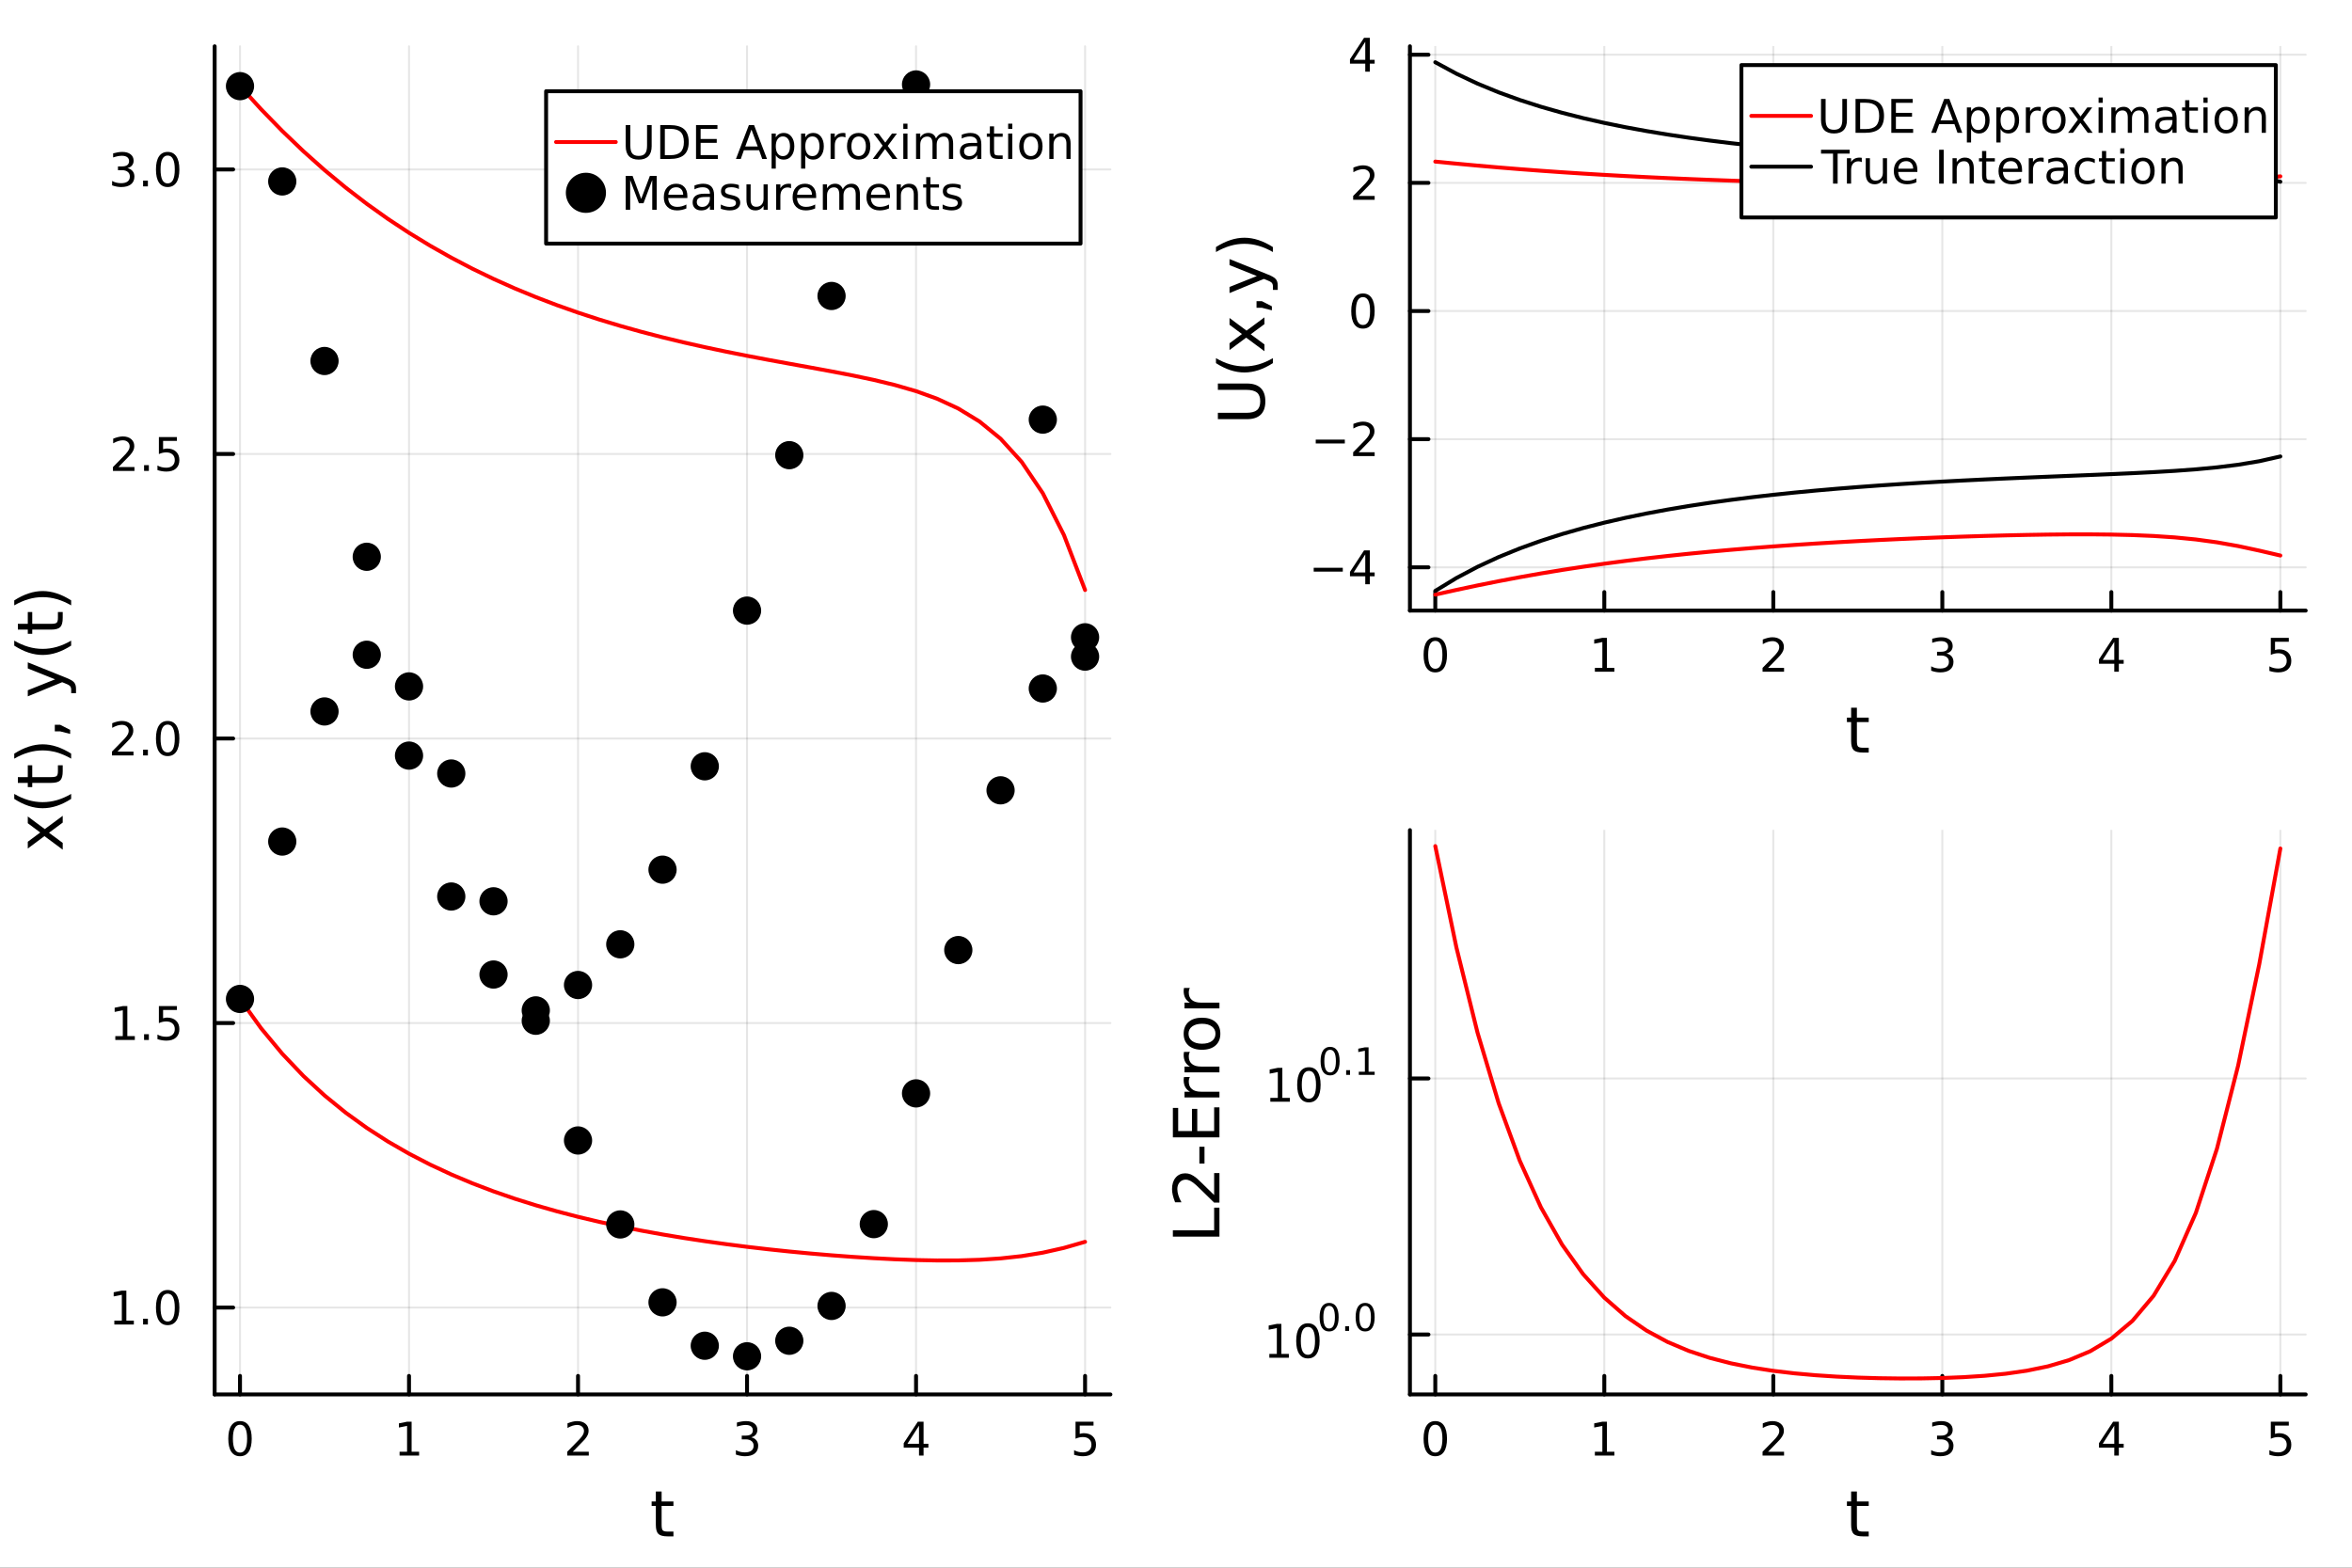 <?xml version="1.0" encoding="utf-8"?>
<svg xmlns="http://www.w3.org/2000/svg" xmlns:xlink="http://www.w3.org/1999/xlink" width="600" height="400" viewBox="0 0 2400 1600">
<rect x="0" y="0" width="2400" height="1600" fill="#333333" stroke="none"/>
<defs>
  <clipPath id="clip320">
    <rect x="0" y="0" width="2400" height="1600"/>
  </clipPath>
</defs>
<path clip-path="url(#clip320)" d="M0 1600 L2400 1600 L2400 0 L0 0  Z" fill="#ffffff" fill-rule="evenodd" fill-opacity="1"/>
<defs>
  <clipPath id="clip321">
    <rect x="480" y="0" width="1681" height="1600"/>
  </clipPath>
</defs>
<path clip-path="url(#clip320)" d="M219.033 1423.18 L1133.08 1423.18 L1133.08 47.244 L219.033 47.244  Z" fill="#ffffff" fill-rule="evenodd" fill-opacity="1"/>
<defs>
  <clipPath id="clip322">
    <rect x="219" y="47" width="915" height="1377"/>
  </clipPath>
</defs>
<polyline clip-path="url(#clip322)" style="stroke:#000000; stroke-linecap:round; stroke-linejoin:round; stroke-width:2; stroke-opacity:0.1; fill:none" points="244.902,1423.18 244.902,47.244 "/>
<polyline clip-path="url(#clip322)" style="stroke:#000000; stroke-linecap:round; stroke-linejoin:round; stroke-width:2; stroke-opacity:0.1; fill:none" points="417.364,1423.18 417.364,47.244 "/>
<polyline clip-path="url(#clip322)" style="stroke:#000000; stroke-linecap:round; stroke-linejoin:round; stroke-width:2; stroke-opacity:0.1; fill:none" points="589.825,1423.18 589.825,47.244 "/>
<polyline clip-path="url(#clip322)" style="stroke:#000000; stroke-linecap:round; stroke-linejoin:round; stroke-width:2; stroke-opacity:0.1; fill:none" points="762.287,1423.18 762.287,47.244 "/>
<polyline clip-path="url(#clip322)" style="stroke:#000000; stroke-linecap:round; stroke-linejoin:round; stroke-width:2; stroke-opacity:0.1; fill:none" points="934.748,1423.18 934.748,47.244 "/>
<polyline clip-path="url(#clip322)" style="stroke:#000000; stroke-linecap:round; stroke-linejoin:round; stroke-width:2; stroke-opacity:0.1; fill:none" points="1107.21,1423.18 1107.21,47.244 "/>
<polyline clip-path="url(#clip320)" style="stroke:#000000; stroke-linecap:round; stroke-linejoin:round; stroke-width:4; stroke-opacity:1; fill:none" points="219.033,1423.18 1133.08,1423.18 "/>
<polyline clip-path="url(#clip320)" style="stroke:#000000; stroke-linecap:round; stroke-linejoin:round; stroke-width:4; stroke-opacity:1; fill:none" points="244.902,1423.18 244.902,1404.28 "/>
<polyline clip-path="url(#clip320)" style="stroke:#000000; stroke-linecap:round; stroke-linejoin:round; stroke-width:4; stroke-opacity:1; fill:none" points="417.364,1423.18 417.364,1404.28 "/>
<polyline clip-path="url(#clip320)" style="stroke:#000000; stroke-linecap:round; stroke-linejoin:round; stroke-width:4; stroke-opacity:1; fill:none" points="589.825,1423.18 589.825,1404.28 "/>
<polyline clip-path="url(#clip320)" style="stroke:#000000; stroke-linecap:round; stroke-linejoin:round; stroke-width:4; stroke-opacity:1; fill:none" points="762.287,1423.18 762.287,1404.28 "/>
<polyline clip-path="url(#clip320)" style="stroke:#000000; stroke-linecap:round; stroke-linejoin:round; stroke-width:4; stroke-opacity:1; fill:none" points="934.748,1423.18 934.748,1404.28 "/>
<polyline clip-path="url(#clip320)" style="stroke:#000000; stroke-linecap:round; stroke-linejoin:round; stroke-width:4; stroke-opacity:1; fill:none" points="1107.21,1423.18 1107.21,1404.28 "/>
<path clip-path="url(#clip320)" d="M244.902 1454.1 Q241.291 1454.1 239.462 1457.66 Q237.657 1461.2 237.657 1468.33 Q237.657 1475.44 239.462 1479.01 Q241.291 1482.55 244.902 1482.55 Q248.536 1482.55 250.342 1479.01 Q252.171 1475.44 252.171 1468.33 Q252.171 1461.2 250.342 1457.66 Q248.536 1454.1 244.902 1454.1 M244.902 1450.39 Q250.712 1450.39 253.768 1455 Q256.847 1459.58 256.847 1468.33 Q256.847 1477.06 253.768 1481.67 Q250.712 1486.25 244.902 1486.25 Q239.092 1486.25 236.013 1481.67 Q232.958 1477.06 232.958 1468.33 Q232.958 1459.58 236.013 1455 Q239.092 1450.39 244.902 1450.39 Z" fill="#000000" fill-rule="nonzero" fill-opacity="1" /><path clip-path="url(#clip320)" d="M407.746 1481.64 L415.384 1481.64 L415.384 1455.28 L407.074 1456.95 L407.074 1452.69 L415.338 1451.02 L420.014 1451.02 L420.014 1481.64 L427.653 1481.64 L427.653 1485.58 L407.746 1485.58 L407.746 1481.64 Z" fill="#000000" fill-rule="nonzero" fill-opacity="1" /><path clip-path="url(#clip320)" d="M584.478 1481.64 L600.797 1481.64 L600.797 1485.58 L578.853 1485.58 L578.853 1481.64 Q581.515 1478.89 586.098 1474.26 Q590.705 1469.61 591.885 1468.27 Q594.131 1465.74 595.01 1464.01 Q595.913 1462.25 595.913 1460.56 Q595.913 1457.8 593.969 1456.07 Q592.047 1454.33 588.945 1454.33 Q586.746 1454.33 584.293 1455.09 Q581.862 1455.86 579.084 1457.41 L579.084 1452.69 Q581.908 1451.55 584.362 1450.97 Q586.816 1450.39 588.853 1450.39 Q594.223 1450.39 597.418 1453.08 Q600.612 1455.77 600.612 1460.26 Q600.612 1462.39 599.802 1464.31 Q599.015 1466.2 596.908 1468.8 Q596.33 1469.47 593.228 1472.69 Q590.126 1475.88 584.478 1481.64 Z" fill="#000000" fill-rule="nonzero" fill-opacity="1" /><path clip-path="url(#clip320)" d="M766.534 1466.95 Q769.891 1467.66 771.766 1469.93 Q773.664 1472.2 773.664 1475.53 Q773.664 1480.65 770.145 1483.45 Q766.627 1486.25 760.145 1486.25 Q757.969 1486.25 755.655 1485.81 Q753.363 1485.39 750.909 1484.54 L750.909 1480.02 Q752.854 1481.16 755.168 1481.74 Q757.483 1482.32 760.006 1482.32 Q764.405 1482.32 766.696 1480.58 Q769.011 1478.84 769.011 1475.53 Q769.011 1472.48 766.858 1470.77 Q764.729 1469.03 760.909 1469.03 L756.881 1469.03 L756.881 1465.19 L761.094 1465.19 Q764.543 1465.19 766.372 1463.82 Q768.201 1462.43 768.201 1459.84 Q768.201 1457.18 766.303 1455.77 Q764.428 1454.33 760.909 1454.33 Q758.988 1454.33 756.789 1454.75 Q754.59 1455.16 751.951 1456.04 L751.951 1451.88 Q754.613 1451.14 756.928 1450.77 Q759.266 1450.39 761.326 1450.39 Q766.65 1450.39 769.752 1452.83 Q772.854 1455.23 772.854 1459.35 Q772.854 1462.22 771.21 1464.21 Q769.567 1466.18 766.534 1466.95 Z" fill="#000000" fill-rule="nonzero" fill-opacity="1" /><path clip-path="url(#clip320)" d="M937.757 1455.09 L925.952 1473.54 L937.757 1473.54 L937.757 1455.09 M936.53 1451.02 L942.41 1451.02 L942.41 1473.54 L947.34 1473.54 L947.34 1477.43 L942.41 1477.43 L942.41 1485.58 L937.757 1485.58 L937.757 1477.43 L922.155 1477.43 L922.155 1472.92 L936.53 1451.02 Z" fill="#000000" fill-rule="nonzero" fill-opacity="1" /><path clip-path="url(#clip320)" d="M1097.49 1451.02 L1115.84 1451.02 L1115.84 1454.96 L1101.77 1454.96 L1101.77 1463.43 Q1102.79 1463.08 1103.81 1462.92 Q1104.83 1462.73 1105.84 1462.73 Q1111.63 1462.73 1115.01 1465.9 Q1118.39 1469.08 1118.39 1474.49 Q1118.39 1480.07 1114.92 1483.17 Q1111.45 1486.25 1105.13 1486.25 Q1102.95 1486.25 1100.68 1485.88 Q1098.44 1485.51 1096.03 1484.77 L1096.03 1480.07 Q1098.11 1481.2 1100.33 1481.76 Q1102.56 1482.32 1105.03 1482.32 Q1109.04 1482.32 1111.38 1480.21 Q1113.71 1478.1 1113.71 1474.49 Q1113.71 1470.88 1111.38 1468.77 Q1109.04 1466.67 1105.03 1466.67 Q1103.16 1466.67 1101.28 1467.08 Q1099.43 1467.5 1097.49 1468.38 L1097.49 1451.02 Z" fill="#000000" fill-rule="nonzero" fill-opacity="1" /><path clip-path="url(#clip320)" d="M675.117 1522.27 L675.117 1532.4 L687.18 1532.4 L687.18 1536.95 L675.117 1536.95 L675.117 1556.3 Q675.117 1560.66 676.295 1561.9 Q677.504 1563.14 681.164 1563.14 L687.18 1563.14 L687.18 1568.04 L681.164 1568.04 Q674.385 1568.04 671.807 1565.53 Q669.229 1562.98 669.229 1556.3 L669.229 1536.95 L664.932 1536.95 L664.932 1532.4 L669.229 1532.4 L669.229 1522.27 L675.117 1522.27 Z" fill="#000000" fill-rule="nonzero" fill-opacity="1" /><polyline clip-path="url(#clip322)" style="stroke:#000000; stroke-linecap:round; stroke-linejoin:round; stroke-width:2; stroke-opacity:0.1; fill:none" points="219.033,1334.51 1133.08,1334.51 "/>
<polyline clip-path="url(#clip322)" style="stroke:#000000; stroke-linecap:round; stroke-linejoin:round; stroke-width:2; stroke-opacity:0.1; fill:none" points="219.033,1044.12 1133.08,1044.12 "/>
<polyline clip-path="url(#clip322)" style="stroke:#000000; stroke-linecap:round; stroke-linejoin:round; stroke-width:2; stroke-opacity:0.1; fill:none" points="219.033,753.728 1133.08,753.728 "/>
<polyline clip-path="url(#clip322)" style="stroke:#000000; stroke-linecap:round; stroke-linejoin:round; stroke-width:2; stroke-opacity:0.1; fill:none" points="219.033,463.338 1133.08,463.338 "/>
<polyline clip-path="url(#clip322)" style="stroke:#000000; stroke-linecap:round; stroke-linejoin:round; stroke-width:2; stroke-opacity:0.1; fill:none" points="219.033,172.948 1133.08,172.948 "/>
<polyline clip-path="url(#clip320)" style="stroke:#000000; stroke-linecap:round; stroke-linejoin:round; stroke-width:4; stroke-opacity:1; fill:none" points="219.033,1423.18 219.033,47.244 "/>
<polyline clip-path="url(#clip320)" style="stroke:#000000; stroke-linecap:round; stroke-linejoin:round; stroke-width:4; stroke-opacity:1; fill:none" points="219.033,1334.51 237.931,1334.51 "/>
<polyline clip-path="url(#clip320)" style="stroke:#000000; stroke-linecap:round; stroke-linejoin:round; stroke-width:4; stroke-opacity:1; fill:none" points="219.033,1044.12 237.931,1044.12 "/>
<polyline clip-path="url(#clip320)" style="stroke:#000000; stroke-linecap:round; stroke-linejoin:round; stroke-width:4; stroke-opacity:1; fill:none" points="219.033,753.728 237.931,753.728 "/>
<polyline clip-path="url(#clip320)" style="stroke:#000000; stroke-linecap:round; stroke-linejoin:round; stroke-width:4; stroke-opacity:1; fill:none" points="219.033,463.338 237.931,463.338 "/>
<polyline clip-path="url(#clip320)" style="stroke:#000000; stroke-linecap:round; stroke-linejoin:round; stroke-width:4; stroke-opacity:1; fill:none" points="219.033,172.948 237.931,172.948 "/>
<path clip-path="url(#clip320)" d="M116.668 1347.85 L124.306 1347.85 L124.306 1321.49 L115.996 1323.15 L115.996 1318.9 L124.26 1317.23 L128.936 1317.23 L128.936 1347.85 L136.575 1347.85 L136.575 1351.79 L116.668 1351.79 L116.668 1347.85 Z" fill="#000000" fill-rule="nonzero" fill-opacity="1" /><path clip-path="url(#clip320)" d="M146.019 1345.91 L150.903 1345.91 L150.903 1351.79 L146.019 1351.79 L146.019 1345.91 Z" fill="#000000" fill-rule="nonzero" fill-opacity="1" /><path clip-path="url(#clip320)" d="M171.089 1320.31 Q167.477 1320.31 165.649 1323.87 Q163.843 1327.41 163.843 1334.54 Q163.843 1341.65 165.649 1345.21 Q167.477 1348.76 171.089 1348.76 Q174.723 1348.76 176.528 1345.21 Q178.357 1341.65 178.357 1334.54 Q178.357 1327.41 176.528 1323.87 Q174.723 1320.31 171.089 1320.31 M171.089 1316.6 Q176.899 1316.6 179.954 1321.21 Q183.033 1325.79 183.033 1334.54 Q183.033 1343.27 179.954 1347.88 Q176.899 1352.46 171.089 1352.46 Q165.278 1352.46 162.2 1347.88 Q159.144 1343.27 159.144 1334.54 Q159.144 1325.79 162.2 1321.21 Q165.278 1316.6 171.089 1316.6 Z" fill="#000000" fill-rule="nonzero" fill-opacity="1" /><path clip-path="url(#clip320)" d="M117.663 1057.46 L125.302 1057.46 L125.302 1031.1 L116.992 1032.76 L116.992 1028.51 L125.255 1026.84 L129.931 1026.84 L129.931 1057.46 L137.57 1057.46 L137.57 1061.4 L117.663 1061.4 L117.663 1057.46 Z" fill="#000000" fill-rule="nonzero" fill-opacity="1" /><path clip-path="url(#clip320)" d="M147.015 1055.52 L151.899 1055.52 L151.899 1061.4 L147.015 1061.4 L147.015 1055.52 Z" fill="#000000" fill-rule="nonzero" fill-opacity="1" /><path clip-path="url(#clip320)" d="M162.13 1026.84 L180.487 1026.84 L180.487 1030.77 L166.413 1030.77 L166.413 1039.25 Q167.431 1038.9 168.45 1038.74 Q169.468 1038.55 170.487 1038.55 Q176.274 1038.55 179.653 1041.72 Q183.033 1044.89 183.033 1050.31 Q183.033 1055.89 179.561 1058.99 Q176.089 1062.07 169.769 1062.07 Q167.593 1062.07 165.325 1061.7 Q163.079 1061.33 160.672 1060.59 L160.672 1055.89 Q162.755 1057.02 164.977 1057.58 Q167.2 1058.13 169.677 1058.13 Q173.681 1058.13 176.019 1056.03 Q178.357 1053.92 178.357 1050.31 Q178.357 1046.7 176.019 1044.59 Q173.681 1042.49 169.677 1042.49 Q167.802 1042.49 165.927 1042.9 Q164.075 1043.32 162.13 1044.2 L162.13 1026.84 Z" fill="#000000" fill-rule="nonzero" fill-opacity="1" /><path clip-path="url(#clip320)" d="M119.885 767.073 L136.204 767.073 L136.204 771.008 L114.26 771.008 L114.26 767.073 Q116.922 764.319 121.505 759.689 Q126.112 755.036 127.292 753.694 Q129.538 751.171 130.417 749.434 Q131.32 747.675 131.32 745.985 Q131.32 743.231 129.376 741.495 Q127.455 739.759 124.353 739.759 Q122.154 739.759 119.7 740.522 Q117.269 741.286 114.492 742.837 L114.492 738.115 Q117.316 736.981 119.769 736.402 Q122.223 735.823 124.26 735.823 Q129.63 735.823 132.825 738.509 Q136.019 741.194 136.019 745.684 Q136.019 747.814 135.209 749.735 Q134.422 751.634 132.316 754.226 Q131.737 754.897 128.635 758.115 Q125.533 761.309 119.885 767.073 Z" fill="#000000" fill-rule="nonzero" fill-opacity="1" /><path clip-path="url(#clip320)" d="M146.019 765.129 L150.903 765.129 L150.903 771.008 L146.019 771.008 L146.019 765.129 Z" fill="#000000" fill-rule="nonzero" fill-opacity="1" /><path clip-path="url(#clip320)" d="M171.089 739.527 Q167.477 739.527 165.649 743.092 Q163.843 746.634 163.843 753.763 Q163.843 760.87 165.649 764.434 Q167.477 767.976 171.089 767.976 Q174.723 767.976 176.528 764.434 Q178.357 760.87 178.357 753.763 Q178.357 746.634 176.528 743.092 Q174.723 739.527 171.089 739.527 M171.089 735.823 Q176.899 735.823 179.954 740.43 Q183.033 745.013 183.033 753.763 Q183.033 762.49 179.954 767.096 Q176.899 771.68 171.089 771.68 Q165.278 771.68 162.2 767.096 Q159.144 762.49 159.144 753.763 Q159.144 745.013 162.2 740.43 Q165.278 735.823 171.089 735.823 Z" fill="#000000" fill-rule="nonzero" fill-opacity="1" /><path clip-path="url(#clip320)" d="M120.88 476.683 L137.2 476.683 L137.2 480.618 L115.256 480.618 L115.256 476.683 Q117.918 473.928 122.501 469.299 Q127.107 464.646 128.288 463.304 Q130.533 460.78 131.413 459.044 Q132.316 457.285 132.316 455.595 Q132.316 452.841 130.371 451.105 Q128.45 449.368 125.348 449.368 Q123.149 449.368 120.695 450.132 Q118.265 450.896 115.487 452.447 L115.487 447.725 Q118.311 446.591 120.765 446.012 Q123.218 445.433 125.255 445.433 Q130.626 445.433 133.82 448.118 Q137.015 450.804 137.015 455.294 Q137.015 457.424 136.204 459.345 Q135.417 461.243 133.311 463.836 Q132.732 464.507 129.63 467.725 Q126.529 470.919 120.88 476.683 Z" fill="#000000" fill-rule="nonzero" fill-opacity="1" /><path clip-path="url(#clip320)" d="M147.015 474.739 L151.899 474.739 L151.899 480.618 L147.015 480.618 L147.015 474.739 Z" fill="#000000" fill-rule="nonzero" fill-opacity="1" /><path clip-path="url(#clip320)" d="M162.13 446.058 L180.487 446.058 L180.487 449.993 L166.413 449.993 L166.413 458.466 Q167.431 458.118 168.45 457.956 Q169.468 457.771 170.487 457.771 Q176.274 457.771 179.653 460.942 Q183.033 464.114 183.033 469.53 Q183.033 475.109 179.561 478.211 Q176.089 481.29 169.769 481.29 Q167.593 481.29 165.325 480.919 Q163.079 480.549 160.672 479.808 L160.672 475.109 Q162.755 476.243 164.977 476.799 Q167.2 477.354 169.677 477.354 Q173.681 477.354 176.019 475.248 Q178.357 473.141 178.357 469.53 Q178.357 465.919 176.019 463.813 Q173.681 461.706 169.677 461.706 Q167.802 461.706 165.927 462.123 Q164.075 462.54 162.13 463.419 L162.13 446.058 Z" fill="#000000" fill-rule="nonzero" fill-opacity="1" /><path clip-path="url(#clip320)" d="M130.024 171.594 Q133.38 172.312 135.255 174.58 Q137.154 176.849 137.154 180.182 Q137.154 185.298 133.635 188.098 Q130.117 190.899 123.635 190.899 Q121.459 190.899 119.144 190.46 Q116.853 190.043 114.399 189.186 L114.399 184.673 Q116.343 185.807 118.658 186.386 Q120.973 186.964 123.496 186.964 Q127.894 186.964 130.186 185.228 Q132.501 183.492 132.501 180.182 Q132.501 177.126 130.348 175.413 Q128.218 173.677 124.399 173.677 L120.371 173.677 L120.371 169.835 L124.584 169.835 Q128.033 169.835 129.862 168.469 Q131.691 167.08 131.691 164.487 Q131.691 161.825 129.792 160.413 Q127.917 158.978 124.399 158.978 Q122.478 158.978 120.279 159.395 Q118.08 159.812 115.441 160.691 L115.441 156.525 Q118.103 155.784 120.418 155.413 Q122.755 155.043 124.816 155.043 Q130.14 155.043 133.242 157.474 Q136.343 159.881 136.343 164.001 Q136.343 166.872 134.7 168.862 Q133.056 170.83 130.024 171.594 Z" fill="#000000" fill-rule="nonzero" fill-opacity="1" /><path clip-path="url(#clip320)" d="M146.019 184.348 L150.903 184.348 L150.903 190.228 L146.019 190.228 L146.019 184.348 Z" fill="#000000" fill-rule="nonzero" fill-opacity="1" /><path clip-path="url(#clip320)" d="M171.089 158.747 Q167.477 158.747 165.649 162.312 Q163.843 165.853 163.843 172.983 Q163.843 180.089 165.649 183.654 Q167.477 187.196 171.089 187.196 Q174.723 187.196 176.528 183.654 Q178.357 180.089 178.357 172.983 Q178.357 165.853 176.528 162.312 Q174.723 158.747 171.089 158.747 M171.089 155.043 Q176.899 155.043 179.954 159.65 Q183.033 164.233 183.033 172.983 Q183.033 181.71 179.954 186.316 Q176.899 190.899 171.089 190.899 Q165.278 190.899 162.2 186.316 Q159.144 181.71 159.144 172.983 Q159.144 164.233 162.2 159.65 Q165.278 155.043 171.089 155.043 Z" fill="#000000" fill-rule="nonzero" fill-opacity="1" /><path clip-path="url(#clip320)" d="M28.356 833.292 L45.703 846.182 L64.004 832.623 L64.004 839.53 L50 849.906 L64.004 860.282 L64.004 867.189 L45.353 853.344 L28.356 866.011 L28.356 859.105 L41.056 849.651 L28.356 840.198 L28.356 833.292 Z" fill="#000000" fill-rule="nonzero" fill-opacity="1" /><path clip-path="url(#clip320)" d="M14.543 810.28 Q21.863 814.545 29.025 816.613 Q36.186 818.682 43.538 818.682 Q50.891 818.682 58.116 816.613 Q65.309 814.513 72.598 810.28 L72.598 815.372 Q65.118 820.146 57.893 822.534 Q50.668 824.889 43.538 824.889 Q36.441 824.889 29.247 822.534 Q22.054 820.178 14.543 815.372 L14.543 810.28 Z" fill="#000000" fill-rule="nonzero" fill-opacity="1" /><path clip-path="url(#clip320)" d="M18.235 793.124 L28.356 793.124 L28.356 781.061 L32.908 781.061 L32.908 793.124 L52.259 793.124 Q56.62 793.124 57.861 791.946 Q59.103 790.737 59.103 787.077 L59.103 781.061 L64.004 781.061 L64.004 787.077 Q64.004 793.856 61.49 796.434 Q58.943 799.012 52.259 799.012 L32.908 799.012 L32.908 803.309 L28.356 803.309 L28.356 799.012 L18.235 799.012 L18.235 793.124 Z" fill="#000000" fill-rule="nonzero" fill-opacity="1" /><path clip-path="url(#clip320)" d="M14.543 774.281 L14.543 769.189 Q22.054 764.415 29.247 762.059 Q36.441 759.672 43.538 759.672 Q50.668 759.672 57.893 762.059 Q65.118 764.415 72.598 769.189 L72.598 774.281 Q65.309 770.048 58.116 767.979 Q50.891 765.879 43.538 765.879 Q36.186 765.879 29.025 767.979 Q21.863 770.048 14.543 774.281 Z" fill="#000000" fill-rule="nonzero" fill-opacity="1" /><path clip-path="url(#clip320)" d="M55.92 746.432 L55.92 739.716 L61.394 739.716 L71.579 744.936 L71.579 749.041 L61.394 746.432 L55.92 746.432 Z" fill="#000000" fill-rule="nonzero" fill-opacity="1" /><path clip-path="url(#clip320)" d="M67.314 691.655 Q73.68 694.137 75.622 696.493 Q77.563 698.848 77.563 702.795 L77.563 707.473 L72.662 707.473 L72.662 704.036 Q72.662 701.617 71.516 700.28 Q70.37 698.943 66.105 697.32 L63.431 696.27 L28.356 710.688 L28.356 704.482 L56.238 693.342 L28.356 682.202 L28.356 675.995 L67.314 691.655 Z" fill="#000000" fill-rule="nonzero" fill-opacity="1" /><path clip-path="url(#clip320)" d="M14.543 653.842 Q21.863 658.107 29.025 660.176 Q36.186 662.245 43.538 662.245 Q50.891 662.245 58.116 660.176 Q65.309 658.076 72.598 653.842 L72.598 658.935 Q65.118 663.709 57.893 666.096 Q50.668 668.452 43.538 668.452 Q36.441 668.452 29.247 666.096 Q22.054 663.741 14.543 658.935 L14.543 653.842 Z" fill="#000000" fill-rule="nonzero" fill-opacity="1" /><path clip-path="url(#clip320)" d="M18.235 636.687 L28.356 636.687 L28.356 624.624 L32.908 624.624 L32.908 636.687 L52.259 636.687 Q56.62 636.687 57.861 635.509 Q59.103 634.3 59.103 630.639 L59.103 624.624 L64.004 624.624 L64.004 630.639 Q64.004 637.419 61.49 639.997 Q58.943 642.575 52.259 642.575 L32.908 642.575 L32.908 646.872 L28.356 646.872 L28.356 642.575 L18.235 642.575 L18.235 636.687 Z" fill="#000000" fill-rule="nonzero" fill-opacity="1" /><path clip-path="url(#clip320)" d="M14.543 617.844 L14.543 612.752 Q22.054 607.977 29.247 605.622 Q36.441 603.235 43.538 603.235 Q50.668 603.235 57.893 605.622 Q65.118 607.977 72.598 612.752 L72.598 617.844 Q65.309 613.611 58.116 611.542 Q50.891 609.442 43.538 609.442 Q36.186 609.442 29.025 611.542 Q21.863 613.611 14.543 617.844 Z" fill="#000000" fill-rule="nonzero" fill-opacity="1" /><polyline clip-path="url(#clip322)" style="stroke:#ff0000; stroke-linecap:round; stroke-linejoin:round; stroke-width:4; stroke-opacity:1; fill:none" points="244.902,87.926 266.46,111.553 288.018,133.683 309.575,154.34 331.133,173.57 352.691,191.439 374.248,208.019 395.806,223.387 417.364,237.618 438.921,250.79 460.479,262.977 482.037,274.247 503.594,284.667 525.152,294.302 546.71,303.208 568.267,311.443 589.825,319.057 611.383,326.1 632.94,332.618 654.498,338.656 676.056,344.256 697.613,349.461 719.171,354.314 740.729,358.859 762.287,363.146 783.844,367.232 805.402,371.183 826.96,375.084 848.517,379.043 870.075,383.203 891.633,387.758 913.19,392.974 934.748,399.215 956.306,406.985 977.863,416.976 999.421,430.136 1020.98,447.738 1042.54,471.459 1064.09,503.412 1085.65,546.099 1107.21,602.188 "/>
<polyline clip-path="url(#clip322)" style="stroke:#ff0000; stroke-linecap:round; stroke-linejoin:round; stroke-width:4; stroke-opacity:1; fill:none" points="244.902,1019.53 266.46,1049.51 288.018,1075.48 309.575,1098.14 331.133,1118.02 352.691,1135.58 374.248,1151.15 395.806,1165.04 417.364,1177.46 438.921,1188.61 460.479,1198.65 482.037,1207.71 503.594,1215.92 525.152,1223.37 546.71,1230.13 568.267,1236.29 589.825,1241.9 611.383,1247.03 632.94,1251.71 654.498,1255.99 676.056,1259.9 697.613,1263.49 719.171,1266.77 740.729,1269.77 762.287,1272.52 783.844,1275.02 805.402,1277.29 826.96,1279.34 848.517,1281.17 870.075,1282.78 891.633,1284.14 913.19,1285.24 934.748,1286.03 956.306,1286.45 977.863,1286.4 999.421,1285.75 1020.98,1284.35 1042.54,1282 1064.09,1278.48 1085.65,1273.63 1107.21,1267.42 "/>
<circle clip-path="url(#clip322)" cx="244.902" cy="87.926" r="14.4" fill="#000000" fill-rule="evenodd" fill-opacity="1" stroke="none"/>
<circle clip-path="url(#clip322)" cx="288.018" cy="185.174" r="14.4" fill="#000000" fill-rule="evenodd" fill-opacity="1" stroke="none"/>
<circle clip-path="url(#clip322)" cx="331.133" cy="368.435" r="14.4" fill="#000000" fill-rule="evenodd" fill-opacity="1" stroke="none"/>
<circle clip-path="url(#clip322)" cx="374.248" cy="568.265" r="14.4" fill="#000000" fill-rule="evenodd" fill-opacity="1" stroke="none"/>
<circle clip-path="url(#clip322)" cx="417.364" cy="771.173" r="14.4" fill="#000000" fill-rule="evenodd" fill-opacity="1" stroke="none"/>
<circle clip-path="url(#clip322)" cx="460.479" cy="914.992" r="14.4" fill="#000000" fill-rule="evenodd" fill-opacity="1" stroke="none"/>
<circle clip-path="url(#clip322)" cx="503.594" cy="994.61" r="14.4" fill="#000000" fill-rule="evenodd" fill-opacity="1" stroke="none"/>
<circle clip-path="url(#clip322)" cx="546.71" cy="1031.21" r="14.4" fill="#000000" fill-rule="evenodd" fill-opacity="1" stroke="none"/>
<circle clip-path="url(#clip322)" cx="589.825" cy="1005.3" r="14.4" fill="#000000" fill-rule="evenodd" fill-opacity="1" stroke="none"/>
<circle clip-path="url(#clip322)" cx="632.94" cy="963.772" r="14.4" fill="#000000" fill-rule="evenodd" fill-opacity="1" stroke="none"/>
<circle clip-path="url(#clip322)" cx="676.056" cy="887.585" r="14.4" fill="#000000" fill-rule="evenodd" fill-opacity="1" stroke="none"/>
<circle clip-path="url(#clip322)" cx="719.171" cy="782.092" r="14.4" fill="#000000" fill-rule="evenodd" fill-opacity="1" stroke="none"/>
<circle clip-path="url(#clip322)" cx="762.287" cy="623.199" r="14.4" fill="#000000" fill-rule="evenodd" fill-opacity="1" stroke="none"/>
<circle clip-path="url(#clip322)" cx="805.402" cy="464.551" r="14.4" fill="#000000" fill-rule="evenodd" fill-opacity="1" stroke="none"/>
<circle clip-path="url(#clip322)" cx="848.517" cy="302.066" r="14.4" fill="#000000" fill-rule="evenodd" fill-opacity="1" stroke="none"/>
<circle clip-path="url(#clip322)" cx="891.633" cy="160.524" r="14.4" fill="#000000" fill-rule="evenodd" fill-opacity="1" stroke="none"/>
<circle clip-path="url(#clip322)" cx="934.748" cy="86.186" r="14.4" fill="#000000" fill-rule="evenodd" fill-opacity="1" stroke="none"/>
<circle clip-path="url(#clip322)" cx="977.863" cy="120.684" r="14.4" fill="#000000" fill-rule="evenodd" fill-opacity="1" stroke="none"/>
<circle clip-path="url(#clip322)" cx="1020.98" cy="230.467" r="14.4" fill="#000000" fill-rule="evenodd" fill-opacity="1" stroke="none"/>
<circle clip-path="url(#clip322)" cx="1064.09" cy="428.275" r="14.4" fill="#000000" fill-rule="evenodd" fill-opacity="1" stroke="none"/>
<circle clip-path="url(#clip322)" cx="1107.21" cy="650.43" r="14.4" fill="#000000" fill-rule="evenodd" fill-opacity="1" stroke="none"/>
<circle clip-path="url(#clip322)" cx="244.902" cy="1019.53" r="14.4" fill="#000000" fill-rule="evenodd" fill-opacity="1" stroke="none"/>
<circle clip-path="url(#clip322)" cx="288.018" cy="858.889" r="14.4" fill="#000000" fill-rule="evenodd" fill-opacity="1" stroke="none"/>
<circle clip-path="url(#clip322)" cx="331.133" cy="726.115" r="14.4" fill="#000000" fill-rule="evenodd" fill-opacity="1" stroke="none"/>
<circle clip-path="url(#clip322)" cx="374.248" cy="668.25" r="14.4" fill="#000000" fill-rule="evenodd" fill-opacity="1" stroke="none"/>
<circle clip-path="url(#clip322)" cx="417.364" cy="700.561" r="14.4" fill="#000000" fill-rule="evenodd" fill-opacity="1" stroke="none"/>
<circle clip-path="url(#clip322)" cx="460.479" cy="789.46" r="14.4" fill="#000000" fill-rule="evenodd" fill-opacity="1" stroke="none"/>
<circle clip-path="url(#clip322)" cx="503.594" cy="919.884" r="14.4" fill="#000000" fill-rule="evenodd" fill-opacity="1" stroke="none"/>
<circle clip-path="url(#clip322)" cx="546.71" cy="1041.8" r="14.4" fill="#000000" fill-rule="evenodd" fill-opacity="1" stroke="none"/>
<circle clip-path="url(#clip322)" cx="589.825" cy="1163.98" r="14.4" fill="#000000" fill-rule="evenodd" fill-opacity="1" stroke="none"/>
<circle clip-path="url(#clip322)" cx="632.94" cy="1249.68" r="14.4" fill="#000000" fill-rule="evenodd" fill-opacity="1" stroke="none"/>
<circle clip-path="url(#clip322)" cx="676.056" cy="1329.18" r="14.4" fill="#000000" fill-rule="evenodd" fill-opacity="1" stroke="none"/>
<circle clip-path="url(#clip322)" cx="719.171" cy="1373.48" r="14.4" fill="#000000" fill-rule="evenodd" fill-opacity="1" stroke="none"/>
<circle clip-path="url(#clip322)" cx="762.287" cy="1384.24" r="14.4" fill="#000000" fill-rule="evenodd" fill-opacity="1" stroke="none"/>
<circle clip-path="url(#clip322)" cx="805.402" cy="1368.4" r="14.4" fill="#000000" fill-rule="evenodd" fill-opacity="1" stroke="none"/>
<circle clip-path="url(#clip322)" cx="848.517" cy="1332.86" r="14.4" fill="#000000" fill-rule="evenodd" fill-opacity="1" stroke="none"/>
<circle clip-path="url(#clip322)" cx="891.633" cy="1249.36" r="14.4" fill="#000000" fill-rule="evenodd" fill-opacity="1" stroke="none"/>
<circle clip-path="url(#clip322)" cx="934.748" cy="1115.92" r="14.4" fill="#000000" fill-rule="evenodd" fill-opacity="1" stroke="none"/>
<circle clip-path="url(#clip322)" cx="977.863" cy="969.662" r="14.4" fill="#000000" fill-rule="evenodd" fill-opacity="1" stroke="none"/>
<circle clip-path="url(#clip322)" cx="1020.98" cy="806.606" r="14.4" fill="#000000" fill-rule="evenodd" fill-opacity="1" stroke="none"/>
<circle clip-path="url(#clip322)" cx="1064.09" cy="702.695" r="14.4" fill="#000000" fill-rule="evenodd" fill-opacity="1" stroke="none"/>
<circle clip-path="url(#clip322)" cx="1107.21" cy="670.168" r="14.4" fill="#000000" fill-rule="evenodd" fill-opacity="1" stroke="none"/>
<path clip-path="url(#clip320)" d="M557.25 248.629 L1102.61 248.629 L1102.61 93.109 L557.25 93.109  Z" fill="#ffffff" fill-rule="evenodd" fill-opacity="1"/>
<polyline clip-path="url(#clip320)" style="stroke:#000000; stroke-linecap:round; stroke-linejoin:round; stroke-width:4; stroke-opacity:1; fill:none" points="557.25,248.629 1102.61,248.629 1102.61,93.109 557.25,93.109 557.25,248.629 "/>
<polyline clip-path="url(#clip320)" style="stroke:#ff0000; stroke-linecap:round; stroke-linejoin:round; stroke-width:4; stroke-opacity:1; fill:none" points="567.406,144.949 628.342,144.949 "/>
<path clip-path="url(#clip320)" d="M638.498 127.669 L643.198 127.669 L643.198 148.664 Q643.198 154.219 645.211 156.673 Q647.225 159.104 651.739 159.104 Q656.23 159.104 658.244 156.673 Q660.258 154.219 660.258 148.664 L660.258 127.669 L664.957 127.669 L664.957 149.243 Q664.957 156.002 661.6 159.451 Q658.267 162.9 651.739 162.9 Q645.188 162.9 641.832 159.451 Q638.498 156.002 638.498 149.243 L638.498 127.669 Z" fill="#000000" fill-rule="nonzero" fill-opacity="1" /><path clip-path="url(#clip320)" d="M678.406 131.511 L678.406 158.386 L684.054 158.386 Q691.207 158.386 694.517 155.145 Q697.85 151.905 697.85 144.914 Q697.85 137.969 694.517 134.752 Q691.207 131.511 684.054 131.511 L678.406 131.511 M673.73 127.669 L683.336 127.669 Q693.382 127.669 698.081 131.858 Q702.781 136.025 702.781 144.914 Q702.781 153.849 698.058 158.039 Q693.336 162.229 683.336 162.229 L673.73 162.229 L673.73 127.669 Z" fill="#000000" fill-rule="nonzero" fill-opacity="1" /><path clip-path="url(#clip320)" d="M710.234 127.669 L732.086 127.669 L732.086 131.604 L714.91 131.604 L714.91 141.835 L731.368 141.835 L731.368 145.77 L714.91 145.77 L714.91 158.293 L732.503 158.293 L732.503 162.229 L710.234 162.229 L710.234 127.669 Z" fill="#000000" fill-rule="nonzero" fill-opacity="1" /><path clip-path="url(#clip320)" d="M766.808 132.275 L760.465 149.474 L773.174 149.474 L766.808 132.275 M764.169 127.669 L769.47 127.669 L782.641 162.229 L777.78 162.229 L774.632 153.363 L759.053 153.363 L755.905 162.229 L750.975 162.229 L764.169 127.669 Z" fill="#000000" fill-rule="nonzero" fill-opacity="1" /><path clip-path="url(#clip320)" d="M791.623 158.34 L791.623 172.09 L787.34 172.09 L787.34 136.303 L791.623 136.303 L791.623 140.238 Q792.965 137.923 795.002 136.812 Q797.062 135.678 799.91 135.678 Q804.632 135.678 807.572 139.428 Q810.535 143.178 810.535 149.289 Q810.535 155.4 807.572 159.15 Q804.632 162.9 799.91 162.9 Q797.062 162.9 795.002 161.789 Q792.965 160.655 791.623 158.34 M806.113 149.289 Q806.113 144.59 804.169 141.928 Q802.248 139.243 798.868 139.243 Q795.488 139.243 793.544 141.928 Q791.623 144.59 791.623 149.289 Q791.623 153.988 793.544 156.673 Q795.488 159.335 798.868 159.335 Q802.248 159.335 804.169 156.673 Q806.113 153.988 806.113 149.289 Z" fill="#000000" fill-rule="nonzero" fill-opacity="1" /><path clip-path="url(#clip320)" d="M821.715 158.34 L821.715 172.09 L817.433 172.09 L817.433 136.303 L821.715 136.303 L821.715 140.238 Q823.058 137.923 825.095 136.812 Q827.155 135.678 830.002 135.678 Q834.724 135.678 837.664 139.428 Q840.627 143.178 840.627 149.289 Q840.627 155.4 837.664 159.15 Q834.724 162.9 830.002 162.9 Q827.155 162.9 825.095 161.789 Q823.058 160.655 821.715 158.34 M836.206 149.289 Q836.206 144.59 834.261 141.928 Q832.34 139.243 828.96 139.243 Q825.581 139.243 823.636 141.928 Q821.715 144.59 821.715 149.289 Q821.715 153.988 823.636 156.673 Q825.581 159.335 828.96 159.335 Q832.34 159.335 834.261 156.673 Q836.206 153.988 836.206 149.289 Z" fill="#000000" fill-rule="nonzero" fill-opacity="1" /><path clip-path="url(#clip320)" d="M862.71 140.284 Q861.993 139.868 861.136 139.682 Q860.303 139.474 859.284 139.474 Q855.673 139.474 853.729 141.835 Q851.808 144.173 851.808 148.571 L851.808 162.229 L847.525 162.229 L847.525 136.303 L851.808 136.303 L851.808 140.331 Q853.15 137.969 855.303 136.835 Q857.456 135.678 860.534 135.678 Q860.974 135.678 861.507 135.747 Q862.039 135.794 862.687 135.909 L862.71 140.284 Z" fill="#000000" fill-rule="nonzero" fill-opacity="1" /><path clip-path="url(#clip320)" d="M876.182 139.289 Q872.756 139.289 870.766 141.974 Q868.775 144.636 868.775 149.289 Q868.775 153.942 870.743 156.627 Q872.733 159.289 876.182 159.289 Q879.585 159.289 881.576 156.604 Q883.567 153.918 883.567 149.289 Q883.567 144.682 881.576 141.997 Q879.585 139.289 876.182 139.289 M876.182 135.678 Q881.738 135.678 884.909 139.289 Q888.08 142.9 888.08 149.289 Q888.08 155.655 884.909 159.289 Q881.738 162.9 876.182 162.9 Q870.604 162.9 867.432 159.289 Q864.284 155.655 864.284 149.289 Q864.284 142.9 867.432 139.289 Q870.604 135.678 876.182 135.678 Z" fill="#000000" fill-rule="nonzero" fill-opacity="1" /><path clip-path="url(#clip320)" d="M915.233 136.303 L905.858 148.919 L915.719 162.229 L910.696 162.229 L903.15 152.043 L895.604 162.229 L890.58 162.229 L900.65 148.664 L891.437 136.303 L896.46 136.303 L903.335 145.539 L910.21 136.303 L915.233 136.303 Z" fill="#000000" fill-rule="nonzero" fill-opacity="1" /><path clip-path="url(#clip320)" d="M921.738 136.303 L925.997 136.303 L925.997 162.229 L921.738 162.229 L921.738 136.303 M921.738 126.21 L925.997 126.21 L925.997 131.604 L921.738 131.604 L921.738 126.21 Z" fill="#000000" fill-rule="nonzero" fill-opacity="1" /><path clip-path="url(#clip320)" d="M955.094 141.28 Q956.691 138.409 958.913 137.044 Q961.136 135.678 964.145 135.678 Q968.196 135.678 970.395 138.525 Q972.594 141.349 972.594 146.581 L972.594 162.229 L968.312 162.229 L968.312 146.719 Q968.312 142.993 966.992 141.187 Q965.673 139.382 962.964 139.382 Q959.654 139.382 957.733 141.581 Q955.812 143.78 955.812 147.576 L955.812 162.229 L951.529 162.229 L951.529 146.719 Q951.529 142.969 950.21 141.187 Q948.89 139.382 946.136 139.382 Q942.872 139.382 940.951 141.604 Q939.029 143.803 939.029 147.576 L939.029 162.229 L934.747 162.229 L934.747 136.303 L939.029 136.303 L939.029 140.331 Q940.488 137.946 942.525 136.812 Q944.562 135.678 947.363 135.678 Q950.187 135.678 952.154 137.113 Q954.145 138.548 955.094 141.28 Z" fill="#000000" fill-rule="nonzero" fill-opacity="1" /><path clip-path="url(#clip320)" d="M992.872 149.196 Q987.71 149.196 985.719 150.377 Q983.728 151.557 983.728 154.405 Q983.728 156.673 985.21 158.016 Q986.714 159.335 989.284 159.335 Q992.825 159.335 994.955 156.835 Q997.108 154.312 997.108 150.145 L997.108 149.196 L992.872 149.196 M1001.37 147.437 L1001.37 162.229 L997.108 162.229 L997.108 158.293 Q995.649 160.655 993.473 161.789 Q991.298 162.9 988.149 162.9 Q984.168 162.9 981.807 160.678 Q979.469 158.432 979.469 154.682 Q979.469 150.307 982.386 148.085 Q985.325 145.863 991.135 145.863 L997.108 145.863 L997.108 145.446 Q997.108 142.507 995.163 140.909 Q993.242 139.289 989.747 139.289 Q987.524 139.289 985.418 139.821 Q983.311 140.354 981.367 141.419 L981.367 137.483 Q983.705 136.581 985.904 136.141 Q988.103 135.678 990.186 135.678 Q995.811 135.678 998.589 138.594 Q1001.37 141.511 1001.37 147.437 Z" fill="#000000" fill-rule="nonzero" fill-opacity="1" /><path clip-path="url(#clip320)" d="M1014.35 128.942 L1014.35 136.303 L1023.13 136.303 L1023.13 139.613 L1014.35 139.613 L1014.35 153.687 Q1014.35 156.858 1015.21 157.761 Q1016.09 158.664 1018.75 158.664 L1023.13 158.664 L1023.13 162.229 L1018.75 162.229 Q1013.82 162.229 1011.95 160.4 Q1010.07 158.548 1010.07 153.687 L1010.07 139.613 L1006.95 139.613 L1006.95 136.303 L1010.07 136.303 L1010.07 128.942 L1014.35 128.942 Z" fill="#000000" fill-rule="nonzero" fill-opacity="1" /><path clip-path="url(#clip320)" d="M1028.73 136.303 L1032.99 136.303 L1032.99 162.229 L1028.73 162.229 L1028.73 136.303 M1028.73 126.21 L1032.99 126.21 L1032.99 131.604 L1028.73 131.604 L1028.73 126.21 Z" fill="#000000" fill-rule="nonzero" fill-opacity="1" /><path clip-path="url(#clip320)" d="M1051.95 139.289 Q1048.52 139.289 1046.53 141.974 Q1044.54 144.636 1044.54 149.289 Q1044.54 153.942 1046.51 156.627 Q1048.5 159.289 1051.95 159.289 Q1055.35 159.289 1057.34 156.604 Q1059.33 153.918 1059.33 149.289 Q1059.33 144.682 1057.34 141.997 Q1055.35 139.289 1051.95 139.289 M1051.95 135.678 Q1057.5 135.678 1060.67 139.289 Q1063.84 142.9 1063.84 149.289 Q1063.84 155.655 1060.67 159.289 Q1057.5 162.9 1051.95 162.9 Q1046.37 162.9 1043.2 159.289 Q1040.05 155.655 1040.05 149.289 Q1040.05 142.9 1043.2 139.289 Q1046.37 135.678 1051.95 135.678 Z" fill="#000000" fill-rule="nonzero" fill-opacity="1" /><path clip-path="url(#clip320)" d="M1092.45 146.581 L1092.45 162.229 L1088.2 162.229 L1088.2 146.719 Q1088.2 143.039 1086.76 141.21 Q1085.32 139.382 1082.45 139.382 Q1079.01 139.382 1077.01 141.581 Q1075.02 143.78 1075.02 147.576 L1075.02 162.229 L1070.74 162.229 L1070.74 136.303 L1075.02 136.303 L1075.02 140.331 Q1076.55 137.993 1078.61 136.835 Q1080.7 135.678 1083.4 135.678 Q1087.87 135.678 1090.16 138.456 Q1092.45 141.21 1092.45 146.581 Z" fill="#000000" fill-rule="nonzero" fill-opacity="1" /><circle clip-path="url(#clip320)" cx="597.874" cy="196.789" r="20.48" fill="#000000" fill-rule="evenodd" fill-opacity="1" stroke="none"/>
<path clip-path="url(#clip320)" d="M638.498 179.509 L645.466 179.509 L654.285 203.027 L663.151 179.509 L670.119 179.509 L670.119 214.069 L665.559 214.069 L665.559 183.722 L656.647 207.425 L651.947 207.425 L643.035 183.722 L643.035 214.069 L638.498 214.069 L638.498 179.509 Z" fill="#000000" fill-rule="nonzero" fill-opacity="1" /><path clip-path="url(#clip320)" d="M701.392 200.041 L701.392 202.124 L681.808 202.124 Q682.086 206.522 684.447 208.837 Q686.832 211.129 691.068 211.129 Q693.521 211.129 695.813 210.527 Q698.128 209.925 700.396 208.721 L700.396 212.749 Q698.105 213.721 695.697 214.231 Q693.29 214.74 690.813 214.74 Q684.609 214.74 680.975 211.129 Q677.364 207.518 677.364 201.36 Q677.364 194.995 680.79 191.268 Q684.239 187.518 690.072 187.518 Q695.304 187.518 698.336 190.897 Q701.392 194.254 701.392 200.041 M697.132 198.791 Q697.086 195.296 695.165 193.212 Q693.267 191.129 690.119 191.129 Q686.554 191.129 684.401 193.143 Q682.271 195.157 681.947 198.814 L697.132 198.791 Z" fill="#000000" fill-rule="nonzero" fill-opacity="1" /><path clip-path="url(#clip320)" d="M720.165 201.036 Q715.003 201.036 713.012 202.217 Q711.021 203.397 711.021 206.245 Q711.021 208.513 712.503 209.856 Q714.007 211.175 716.577 211.175 Q720.118 211.175 722.248 208.675 Q724.401 206.152 724.401 201.985 L724.401 201.036 L720.165 201.036 M728.66 199.277 L728.66 214.069 L724.401 214.069 L724.401 210.133 Q722.942 212.495 720.767 213.629 Q718.591 214.74 715.443 214.74 Q711.461 214.74 709.1 212.518 Q706.762 210.272 706.762 206.522 Q706.762 202.147 709.679 199.925 Q712.618 197.703 718.429 197.703 L724.401 197.703 L724.401 197.286 Q724.401 194.347 722.456 192.749 Q720.535 191.129 717.04 191.129 Q714.818 191.129 712.711 191.661 Q710.605 192.194 708.66 193.259 L708.66 189.323 Q710.998 188.421 713.197 187.981 Q715.396 187.518 717.48 187.518 Q723.105 187.518 725.882 190.434 Q728.66 193.351 728.66 199.277 Z" fill="#000000" fill-rule="nonzero" fill-opacity="1" /><path clip-path="url(#clip320)" d="M753.961 188.907 L753.961 192.934 Q752.155 192.009 750.211 191.546 Q748.266 191.083 746.183 191.083 Q743.012 191.083 741.415 192.055 Q739.841 193.027 739.841 194.971 Q739.841 196.453 740.975 197.309 Q742.109 198.143 745.535 198.907 L746.993 199.231 Q751.53 200.203 753.428 201.985 Q755.35 203.745 755.35 206.916 Q755.35 210.527 752.479 212.633 Q749.632 214.74 744.632 214.74 Q742.549 214.74 740.28 214.323 Q738.035 213.93 735.535 213.12 L735.535 208.721 Q737.896 209.948 740.188 210.573 Q742.479 211.175 744.725 211.175 Q747.734 211.175 749.354 210.157 Q750.975 209.115 750.975 207.24 Q750.975 205.504 749.794 204.578 Q748.637 203.652 744.678 202.796 L743.197 202.448 Q739.239 201.615 737.479 199.902 Q735.72 198.166 735.72 195.157 Q735.72 191.499 738.313 189.509 Q740.905 187.518 745.674 187.518 Q748.035 187.518 750.118 187.865 Q752.202 188.212 753.961 188.907 Z" fill="#000000" fill-rule="nonzero" fill-opacity="1" /><path clip-path="url(#clip320)" d="M761.692 203.837 L761.692 188.143 L765.952 188.143 L765.952 203.675 Q765.952 207.356 767.387 209.208 Q768.822 211.036 771.692 211.036 Q775.141 211.036 777.132 208.837 Q779.146 206.638 779.146 202.842 L779.146 188.143 L783.405 188.143 L783.405 214.069 L779.146 214.069 L779.146 210.087 Q777.595 212.448 775.535 213.606 Q773.498 214.74 770.789 214.74 Q766.322 214.74 764.007 211.962 Q761.692 209.184 761.692 203.837 M772.41 187.518 L772.41 187.518 Z" fill="#000000" fill-rule="nonzero" fill-opacity="1" /><path clip-path="url(#clip320)" d="M807.201 192.124 Q806.484 191.708 805.627 191.522 Q804.794 191.314 803.775 191.314 Q800.164 191.314 798.22 193.675 Q796.299 196.013 796.299 200.411 L796.299 214.069 L792.016 214.069 L792.016 188.143 L796.299 188.143 L796.299 192.171 Q797.641 189.809 799.794 188.675 Q801.947 187.518 805.025 187.518 Q805.465 187.518 805.998 187.587 Q806.53 187.634 807.178 187.749 L807.201 192.124 Z" fill="#000000" fill-rule="nonzero" fill-opacity="1" /><path clip-path="url(#clip320)" d="M832.803 200.041 L832.803 202.124 L813.22 202.124 Q813.498 206.522 815.859 208.837 Q818.243 211.129 822.479 211.129 Q824.933 211.129 827.224 210.527 Q829.539 209.925 831.808 208.721 L831.808 212.749 Q829.516 213.721 827.109 214.231 Q824.701 214.74 822.224 214.74 Q816.021 214.74 812.386 211.129 Q808.775 207.518 808.775 201.36 Q808.775 194.995 812.201 191.268 Q815.65 187.518 821.484 187.518 Q826.715 187.518 829.747 190.897 Q832.803 194.254 832.803 200.041 M828.544 198.791 Q828.497 195.296 826.576 193.212 Q824.678 191.129 821.53 191.129 Q817.965 191.129 815.812 193.143 Q813.683 195.157 813.359 198.814 L828.544 198.791 Z" fill="#000000" fill-rule="nonzero" fill-opacity="1" /><path clip-path="url(#clip320)" d="M859.979 193.12 Q861.576 190.249 863.798 188.884 Q866.02 187.518 869.03 187.518 Q873.081 187.518 875.28 190.365 Q877.479 193.189 877.479 198.421 L877.479 214.069 L873.196 214.069 L873.196 198.559 Q873.196 194.833 871.877 193.027 Q870.557 191.222 867.849 191.222 Q864.539 191.222 862.618 193.421 Q860.696 195.62 860.696 199.416 L860.696 214.069 L856.414 214.069 L856.414 198.559 Q856.414 194.809 855.095 193.027 Q853.775 191.222 851.02 191.222 Q847.757 191.222 845.835 193.444 Q843.914 195.643 843.914 199.416 L843.914 214.069 L839.632 214.069 L839.632 188.143 L843.914 188.143 L843.914 192.171 Q845.372 189.786 847.409 188.652 Q849.446 187.518 852.247 187.518 Q855.071 187.518 857.039 188.953 Q859.03 190.388 859.979 193.12 Z" fill="#000000" fill-rule="nonzero" fill-opacity="1" /><path clip-path="url(#clip320)" d="M908.15 200.041 L908.15 202.124 L888.567 202.124 Q888.844 206.522 891.205 208.837 Q893.59 211.129 897.826 211.129 Q900.279 211.129 902.571 210.527 Q904.886 209.925 907.154 208.721 L907.154 212.749 Q904.863 213.721 902.455 214.231 Q900.048 214.74 897.571 214.74 Q891.367 214.74 887.733 211.129 Q884.122 207.518 884.122 201.36 Q884.122 194.995 887.548 191.268 Q890.997 187.518 896.83 187.518 Q902.062 187.518 905.094 190.897 Q908.15 194.254 908.15 200.041 M903.891 198.791 Q903.844 195.296 901.923 193.212 Q900.025 191.129 896.877 191.129 Q893.312 191.129 891.159 193.143 Q889.03 195.157 888.705 198.814 L903.891 198.791 Z" fill="#000000" fill-rule="nonzero" fill-opacity="1" /><path clip-path="url(#clip320)" d="M936.691 198.421 L936.691 214.069 L932.432 214.069 L932.432 198.559 Q932.432 194.879 930.997 193.05 Q929.562 191.222 926.691 191.222 Q923.242 191.222 921.252 193.421 Q919.261 195.62 919.261 199.416 L919.261 214.069 L914.978 214.069 L914.978 188.143 L919.261 188.143 L919.261 192.171 Q920.789 189.833 922.849 188.675 Q924.932 187.518 927.64 187.518 Q932.108 187.518 934.4 190.296 Q936.691 193.05 936.691 198.421 Z" fill="#000000" fill-rule="nonzero" fill-opacity="1" /><path clip-path="url(#clip320)" d="M949.4 180.782 L949.4 188.143 L958.173 188.143 L958.173 191.453 L949.4 191.453 L949.4 205.527 Q949.4 208.698 950.256 209.601 Q951.136 210.504 953.798 210.504 L958.173 210.504 L958.173 214.069 L953.798 214.069 Q948.867 214.069 946.992 212.24 Q945.117 210.388 945.117 205.527 L945.117 191.453 L941.992 191.453 L941.992 188.143 L945.117 188.143 L945.117 180.782 L949.4 180.782 Z" fill="#000000" fill-rule="nonzero" fill-opacity="1" /><path clip-path="url(#clip320)" d="M980.302 188.907 L980.302 192.934 Q978.497 192.009 976.552 191.546 Q974.608 191.083 972.524 191.083 Q969.353 191.083 967.756 192.055 Q966.182 193.027 966.182 194.971 Q966.182 196.453 967.316 197.309 Q968.45 198.143 971.876 198.907 L973.335 199.231 Q977.872 200.203 979.77 201.985 Q981.691 203.745 981.691 206.916 Q981.691 210.527 978.821 212.633 Q975.974 214.74 970.974 214.74 Q968.89 214.74 966.622 214.323 Q964.376 213.93 961.876 213.12 L961.876 208.721 Q964.237 209.948 966.529 210.573 Q968.821 211.175 971.066 211.175 Q974.075 211.175 975.696 210.157 Q977.316 209.115 977.316 207.24 Q977.316 205.504 976.136 204.578 Q974.978 203.652 971.02 202.796 L969.538 202.448 Q965.58 201.615 963.821 199.902 Q962.062 198.166 962.062 195.157 Q962.062 191.499 964.654 189.509 Q967.247 187.518 972.015 187.518 Q974.376 187.518 976.46 187.865 Q978.543 188.212 980.302 188.907 Z" fill="#000000" fill-rule="nonzero" fill-opacity="1" /><path clip-path="url(#clip320)" d="M1438.71 623.18 L2352.76 623.18 L2352.76 47.244 L1438.71 47.244  Z" fill="#ffffff" fill-rule="evenodd" fill-opacity="1"/>
<defs>
  <clipPath id="clip323">
    <rect x="1438" y="47" width="915" height="577"/>
  </clipPath>
</defs>
<polyline clip-path="url(#clip323)" style="stroke:#000000; stroke-linecap:round; stroke-linejoin:round; stroke-width:2; stroke-opacity:0.1; fill:none" points="1464.58,623.18 1464.58,47.244 "/>
<polyline clip-path="url(#clip323)" style="stroke:#000000; stroke-linecap:round; stroke-linejoin:round; stroke-width:2; stroke-opacity:0.1; fill:none" points="1637.04,623.18 1637.04,47.244 "/>
<polyline clip-path="url(#clip323)" style="stroke:#000000; stroke-linecap:round; stroke-linejoin:round; stroke-width:2; stroke-opacity:0.1; fill:none" points="1809.5,623.18 1809.5,47.244 "/>
<polyline clip-path="url(#clip323)" style="stroke:#000000; stroke-linecap:round; stroke-linejoin:round; stroke-width:2; stroke-opacity:0.1; fill:none" points="1981.96,623.18 1981.96,47.244 "/>
<polyline clip-path="url(#clip323)" style="stroke:#000000; stroke-linecap:round; stroke-linejoin:round; stroke-width:2; stroke-opacity:0.1; fill:none" points="2154.43,623.18 2154.43,47.244 "/>
<polyline clip-path="url(#clip323)" style="stroke:#000000; stroke-linecap:round; stroke-linejoin:round; stroke-width:2; stroke-opacity:0.1; fill:none" points="2326.89,623.18 2326.89,47.244 "/>
<polyline clip-path="url(#clip320)" style="stroke:#000000; stroke-linecap:round; stroke-linejoin:round; stroke-width:4; stroke-opacity:1; fill:none" points="1438.71,623.18 2352.76,623.18 "/>
<polyline clip-path="url(#clip320)" style="stroke:#000000; stroke-linecap:round; stroke-linejoin:round; stroke-width:4; stroke-opacity:1; fill:none" points="1464.58,623.18 1464.58,604.282 "/>
<polyline clip-path="url(#clip320)" style="stroke:#000000; stroke-linecap:round; stroke-linejoin:round; stroke-width:4; stroke-opacity:1; fill:none" points="1637.04,623.18 1637.04,604.282 "/>
<polyline clip-path="url(#clip320)" style="stroke:#000000; stroke-linecap:round; stroke-linejoin:round; stroke-width:4; stroke-opacity:1; fill:none" points="1809.5,623.18 1809.5,604.282 "/>
<polyline clip-path="url(#clip320)" style="stroke:#000000; stroke-linecap:round; stroke-linejoin:round; stroke-width:4; stroke-opacity:1; fill:none" points="1981.96,623.18 1981.96,604.282 "/>
<polyline clip-path="url(#clip320)" style="stroke:#000000; stroke-linecap:round; stroke-linejoin:round; stroke-width:4; stroke-opacity:1; fill:none" points="2154.43,623.18 2154.43,604.282 "/>
<polyline clip-path="url(#clip320)" style="stroke:#000000; stroke-linecap:round; stroke-linejoin:round; stroke-width:4; stroke-opacity:1; fill:none" points="2326.89,623.18 2326.89,604.282 "/>
<path clip-path="url(#clip320)" d="M1464.58 654.099 Q1460.97 654.099 1459.14 657.663 Q1457.33 661.205 1457.33 668.335 Q1457.33 675.441 1459.14 679.006 Q1460.97 682.547 1464.58 682.547 Q1468.21 682.547 1470.02 679.006 Q1471.85 675.441 1471.85 668.335 Q1471.85 661.205 1470.02 657.663 Q1468.21 654.099 1464.58 654.099 M1464.58 650.395 Q1470.39 650.395 1473.45 655.001 Q1476.52 659.585 1476.52 668.335 Q1476.52 677.061 1473.45 681.668 Q1470.39 686.251 1464.58 686.251 Q1458.77 686.251 1455.69 681.668 Q1452.64 677.061 1452.64 668.335 Q1452.64 659.585 1455.69 655.001 Q1458.77 650.395 1464.58 650.395 Z" fill="#000000" fill-rule="nonzero" fill-opacity="1" /><path clip-path="url(#clip320)" d="M1627.42 681.645 L1635.06 681.645 L1635.06 655.279 L1626.75 656.946 L1626.75 652.687 L1635.02 651.02 L1639.69 651.02 L1639.69 681.645 L1647.33 681.645 L1647.33 685.58 L1627.42 685.58 L1627.42 681.645 Z" fill="#000000" fill-rule="nonzero" fill-opacity="1" /><path clip-path="url(#clip320)" d="M1804.16 681.645 L1820.47 681.645 L1820.47 685.58 L1798.53 685.58 L1798.53 681.645 Q1801.19 678.89 1805.78 674.26 Q1810.38 669.608 1811.56 668.265 Q1813.81 665.742 1814.69 664.006 Q1815.59 662.247 1815.59 660.557 Q1815.59 657.802 1813.65 656.066 Q1811.72 654.33 1808.62 654.33 Q1806.42 654.33 1803.97 655.094 Q1801.54 655.858 1798.76 657.409 L1798.76 652.687 Q1801.59 651.552 1804.04 650.974 Q1806.49 650.395 1808.53 650.395 Q1813.9 650.395 1817.09 653.08 Q1820.29 655.765 1820.29 660.256 Q1820.29 662.386 1819.48 664.307 Q1818.69 666.205 1816.59 668.798 Q1816.01 669.469 1812.91 672.686 Q1809.8 675.881 1804.16 681.645 Z" fill="#000000" fill-rule="nonzero" fill-opacity="1" /><path clip-path="url(#clip320)" d="M1986.21 666.946 Q1989.57 667.663 1991.44 669.932 Q1993.34 672.2 1993.34 675.534 Q1993.34 680.649 1989.82 683.45 Q1986.3 686.251 1979.82 686.251 Q1977.65 686.251 1975.33 685.811 Q1973.04 685.395 1970.59 684.538 L1970.59 680.024 Q1972.53 681.159 1974.85 681.737 Q1977.16 682.316 1979.68 682.316 Q1984.08 682.316 1986.37 680.58 Q1988.69 678.844 1988.69 675.534 Q1988.69 672.478 1986.54 670.765 Q1984.41 669.029 1980.59 669.029 L1976.56 669.029 L1976.56 665.186 L1980.77 665.186 Q1984.22 665.186 1986.05 663.821 Q1987.88 662.432 1987.88 659.839 Q1987.88 657.177 1985.98 655.765 Q1984.1 654.33 1980.59 654.33 Q1978.67 654.33 1976.47 654.747 Q1974.27 655.163 1971.63 656.043 L1971.63 651.876 Q1974.29 651.136 1976.61 650.765 Q1978.94 650.395 1981 650.395 Q1986.33 650.395 1989.43 652.825 Q1992.53 655.233 1992.53 659.353 Q1992.53 662.223 1990.89 664.214 Q1989.24 666.182 1986.21 666.946 Z" fill="#000000" fill-rule="nonzero" fill-opacity="1" /><path clip-path="url(#clip320)" d="M2157.43 655.094 L2145.63 673.543 L2157.43 673.543 L2157.43 655.094 M2156.21 651.02 L2162.09 651.02 L2162.09 673.543 L2167.02 673.543 L2167.02 677.432 L2162.09 677.432 L2162.09 685.58 L2157.43 685.58 L2157.43 677.432 L2141.83 677.432 L2141.83 672.918 L2156.21 651.02 Z" fill="#000000" fill-rule="nonzero" fill-opacity="1" /><path clip-path="url(#clip320)" d="M2317.16 651.02 L2335.52 651.02 L2335.52 654.955 L2321.45 654.955 L2321.45 663.427 Q2322.47 663.08 2323.48 662.918 Q2324.5 662.733 2325.52 662.733 Q2331.31 662.733 2334.69 665.904 Q2338.07 669.075 2338.07 674.492 Q2338.07 680.071 2334.59 683.172 Q2331.12 686.251 2324.8 686.251 Q2322.63 686.251 2320.36 685.881 Q2318.11 685.51 2315.71 684.77 L2315.71 680.071 Q2317.79 681.205 2320.01 681.76 Q2322.23 682.316 2324.71 682.316 Q2328.72 682.316 2331.05 680.21 Q2333.39 678.103 2333.39 674.492 Q2333.39 670.881 2331.05 668.774 Q2328.72 666.668 2324.71 666.668 Q2322.84 666.668 2320.96 667.085 Q2319.11 667.501 2317.16 668.381 L2317.16 651.02 Z" fill="#000000" fill-rule="nonzero" fill-opacity="1" /><path clip-path="url(#clip320)" d="M1894.79 722.274 L1894.79 732.396 L1906.86 732.396 L1906.86 736.947 L1894.79 736.947 L1894.79 756.299 Q1894.79 760.66 1895.97 761.901 Q1897.18 763.142 1900.84 763.142 L1906.86 763.142 L1906.86 768.044 L1900.84 768.044 Q1894.06 768.044 1891.48 765.529 Q1888.91 762.983 1888.91 756.299 L1888.91 736.947 L1884.61 736.947 L1884.61 732.396 L1888.91 732.396 L1888.91 722.274 L1894.79 722.274 Z" fill="#000000" fill-rule="nonzero" fill-opacity="1" /><polyline clip-path="url(#clip323)" style="stroke:#000000; stroke-linecap:round; stroke-linejoin:round; stroke-width:2; stroke-opacity:0.1; fill:none" points="1438.71,579.018 2352.76,579.018 "/>
<polyline clip-path="url(#clip323)" style="stroke:#000000; stroke-linecap:round; stroke-linejoin:round; stroke-width:2; stroke-opacity:0.1; fill:none" points="1438.71,448.224 2352.76,448.224 "/>
<polyline clip-path="url(#clip323)" style="stroke:#000000; stroke-linecap:round; stroke-linejoin:round; stroke-width:2; stroke-opacity:0.1; fill:none" points="1438.71,317.43 2352.76,317.43 "/>
<polyline clip-path="url(#clip323)" style="stroke:#000000; stroke-linecap:round; stroke-linejoin:round; stroke-width:2; stroke-opacity:0.1; fill:none" points="1438.71,186.636 2352.76,186.636 "/>
<polyline clip-path="url(#clip323)" style="stroke:#000000; stroke-linecap:round; stroke-linejoin:round; stroke-width:2; stroke-opacity:0.1; fill:none" points="1438.71,55.842 2352.76,55.842 "/>
<polyline clip-path="url(#clip320)" style="stroke:#000000; stroke-linecap:round; stroke-linejoin:round; stroke-width:4; stroke-opacity:1; fill:none" points="1438.71,623.18 1438.71,47.244 "/>
<polyline clip-path="url(#clip320)" style="stroke:#000000; stroke-linecap:round; stroke-linejoin:round; stroke-width:4; stroke-opacity:1; fill:none" points="1438.71,579.018 1457.61,579.018 "/>
<polyline clip-path="url(#clip320)" style="stroke:#000000; stroke-linecap:round; stroke-linejoin:round; stroke-width:4; stroke-opacity:1; fill:none" points="1438.71,448.224 1457.61,448.224 "/>
<polyline clip-path="url(#clip320)" style="stroke:#000000; stroke-linecap:round; stroke-linejoin:round; stroke-width:4; stroke-opacity:1; fill:none" points="1438.71,317.43 1457.61,317.43 "/>
<polyline clip-path="url(#clip320)" style="stroke:#000000; stroke-linecap:round; stroke-linejoin:round; stroke-width:4; stroke-opacity:1; fill:none" points="1438.71,186.636 1457.61,186.636 "/>
<polyline clip-path="url(#clip320)" style="stroke:#000000; stroke-linecap:round; stroke-linejoin:round; stroke-width:4; stroke-opacity:1; fill:none" points="1438.71,55.842 1457.61,55.842 "/>
<path clip-path="url(#clip320)" d="M1340.51 579.469 L1370.19 579.469 L1370.19 583.404 L1340.51 583.404 L1340.51 579.469 Z" fill="#000000" fill-rule="nonzero" fill-opacity="1" /><path clip-path="url(#clip320)" d="M1393.13 565.812 L1381.32 584.261 L1393.13 584.261 L1393.13 565.812 M1391.9 561.738 L1397.78 561.738 L1397.78 584.261 L1402.71 584.261 L1402.71 588.15 L1397.78 588.15 L1397.78 596.298 L1393.13 596.298 L1393.13 588.15 L1377.53 588.15 L1377.53 583.636 L1391.9 561.738 Z" fill="#000000" fill-rule="nonzero" fill-opacity="1" /><path clip-path="url(#clip320)" d="M1342.59 448.675 L1372.27 448.675 L1372.27 452.61 L1342.59 452.61 L1342.59 448.675 Z" fill="#000000" fill-rule="nonzero" fill-opacity="1" /><path clip-path="url(#clip320)" d="M1386.39 461.569 L1402.71 461.569 L1402.71 465.504 L1380.77 465.504 L1380.77 461.569 Q1383.43 458.814 1388.01 454.184 Q1392.62 449.532 1393.8 448.189 Q1396.04 445.666 1396.92 443.93 Q1397.83 442.17 1397.83 440.481 Q1397.83 437.726 1395.88 435.99 Q1393.96 434.254 1390.86 434.254 Q1388.66 434.254 1386.21 435.018 Q1383.78 435.782 1381 437.333 L1381 432.61 Q1383.82 431.476 1386.28 430.897 Q1388.73 430.319 1390.77 430.319 Q1396.14 430.319 1399.33 433.004 Q1402.53 435.689 1402.53 440.18 Q1402.53 442.309 1401.71 444.231 Q1400.93 446.129 1398.82 448.721 Q1398.24 449.393 1395.14 452.61 Q1392.04 455.805 1386.39 461.569 Z" fill="#000000" fill-rule="nonzero" fill-opacity="1" /><path clip-path="url(#clip320)" d="M1390.77 303.228 Q1387.15 303.228 1385.33 306.793 Q1383.52 310.335 1383.52 317.464 Q1383.52 324.571 1385.33 328.136 Q1387.15 331.677 1390.77 331.677 Q1394.4 331.677 1396.21 328.136 Q1398.03 324.571 1398.03 317.464 Q1398.03 310.335 1396.21 306.793 Q1394.4 303.228 1390.77 303.228 M1390.77 299.525 Q1396.58 299.525 1399.63 304.131 Q1402.71 308.714 1402.71 317.464 Q1402.71 326.191 1399.63 330.798 Q1396.58 335.381 1390.77 335.381 Q1384.96 335.381 1381.88 330.798 Q1378.82 326.191 1378.82 317.464 Q1378.82 308.714 1381.88 304.131 Q1384.96 299.525 1390.77 299.525 Z" fill="#000000" fill-rule="nonzero" fill-opacity="1" /><path clip-path="url(#clip320)" d="M1386.39 199.981 L1402.71 199.981 L1402.71 203.916 L1380.77 203.916 L1380.77 199.981 Q1383.43 197.226 1388.01 192.596 Q1392.62 187.944 1393.8 186.601 Q1396.04 184.078 1396.92 182.342 Q1397.83 180.583 1397.83 178.893 Q1397.83 176.138 1395.88 174.402 Q1393.96 172.666 1390.86 172.666 Q1388.66 172.666 1386.21 173.43 Q1383.78 174.194 1381 175.745 L1381 171.022 Q1383.82 169.888 1386.28 169.309 Q1388.73 168.731 1390.77 168.731 Q1396.14 168.731 1399.33 171.416 Q1402.53 174.101 1402.53 178.592 Q1402.53 180.721 1401.71 182.643 Q1400.93 184.541 1398.82 187.133 Q1398.24 187.805 1395.14 191.022 Q1392.04 194.217 1386.39 199.981 Z" fill="#000000" fill-rule="nonzero" fill-opacity="1" /><path clip-path="url(#clip320)" d="M1393.13 42.636 L1381.32 61.085 L1393.13 61.085 L1393.13 42.636 M1391.9 38.562 L1397.78 38.562 L1397.78 61.085 L1402.71 61.085 L1402.71 64.974 L1397.78 64.974 L1397.78 73.122 L1393.13 73.122 L1393.13 64.974 L1377.53 64.974 L1377.53 60.46 L1391.9 38.562 Z" fill="#000000" fill-rule="nonzero" fill-opacity="1" /><path clip-path="url(#clip320)" d="M1242.74 427.801 L1242.74 421.34 L1271.6 421.34 Q1279.24 421.34 1282.62 418.571 Q1285.96 415.802 1285.96 409.595 Q1285.96 403.421 1282.62 400.651 Q1279.24 397.882 1271.6 397.882 L1242.74 397.882 L1242.74 391.421 L1272.4 391.421 Q1281.69 391.421 1286.44 396.036 Q1291.18 400.62 1291.18 409.595 Q1291.18 418.603 1286.44 423.218 Q1281.69 427.801 1272.4 427.801 L1242.74 427.801 Z" fill="#000000" fill-rule="nonzero" fill-opacity="1" /><path clip-path="url(#clip320)" d="M1240.79 365.545 Q1248.11 369.81 1255.28 371.878 Q1262.44 373.947 1269.79 373.947 Q1277.14 373.947 1284.37 371.878 Q1291.56 369.778 1298.85 365.545 L1298.85 370.637 Q1291.37 375.411 1284.14 377.799 Q1276.92 380.154 1269.79 380.154 Q1262.69 380.154 1255.5 377.799 Q1248.31 375.443 1240.79 370.637 L1240.79 365.545 Z" fill="#000000" fill-rule="nonzero" fill-opacity="1" /><path clip-path="url(#clip320)" d="M1254.61 324.549 L1271.95 337.44 L1290.26 323.881 L1290.26 330.788 L1276.25 341.164 L1290.26 351.54 L1290.26 358.447 L1271.6 344.601 L1254.61 357.269 L1254.61 350.362 L1267.31 340.909 L1254.61 331.456 L1254.61 324.549 Z" fill="#000000" fill-rule="nonzero" fill-opacity="1" /><path clip-path="url(#clip320)" d="M1282.17 314.11 L1282.17 307.394 L1287.65 307.394 L1297.83 312.614 L1297.83 316.72 L1287.65 314.11 L1282.17 314.11 Z" fill="#000000" fill-rule="nonzero" fill-opacity="1" /><path clip-path="url(#clip320)" d="M1293.57 280.053 Q1299.93 282.536 1301.87 284.891 Q1303.81 287.246 1303.81 291.193 L1303.81 295.872 L1298.91 295.872 L1298.91 292.434 Q1298.91 290.015 1297.77 288.679 Q1296.62 287.342 1292.36 285.719 L1289.68 284.668 L1254.61 299.087 L1254.61 292.88 L1282.49 281.74 L1254.61 270.6 L1254.61 264.393 L1293.57 280.053 Z" fill="#000000" fill-rule="nonzero" fill-opacity="1" /><path clip-path="url(#clip320)" d="M1240.79 257.232 L1240.79 252.139 Q1248.31 247.365 1255.5 245.01 Q1262.69 242.623 1269.79 242.623 Q1276.92 242.623 1284.14 245.01 Q1291.37 247.365 1298.85 252.139 L1298.85 257.232 Q1291.56 252.999 1284.37 250.93 Q1277.14 248.829 1269.79 248.829 Q1262.44 248.829 1255.28 250.93 Q1248.11 252.999 1240.79 257.232 Z" fill="#000000" fill-rule="nonzero" fill-opacity="1" /><polyline clip-path="url(#clip323)" style="stroke:#ff0000; stroke-linecap:round; stroke-linejoin:round; stroke-width:4; stroke-opacity:1; fill:none" points="1464.58,606.88 1486.14,602.074 1507.69,597.491 1529.25,593.159 1550.81,589.087 1572.37,585.276 1593.93,581.722 1615.48,578.415 1637.04,575.343 1658.6,572.494 1680.16,569.854 1701.71,567.41 1723.27,565.148 1744.83,563.056 1766.39,561.123 1787.94,559.336 1809.5,557.685 1831.06,556.161 1852.62,554.754 1874.18,553.457 1895.73,552.262 1917.29,551.163 1938.85,550.155 1960.41,549.234 1981.96,548.398 2003.52,547.647 2025.08,546.982 2046.64,546.41 2068.19,545.942 2089.75,545.592 2111.31,545.388 2132.87,545.366 2154.43,545.579 2175.98,546.098 2197.54,547.019 2219.1,548.466 2240.66,550.582 2262.21,553.507 2283.77,557.324 2305.33,561.949 2326.89,566.969 "/>
<polyline clip-path="url(#clip323)" style="stroke:#ff0000; stroke-linecap:round; stroke-linejoin:round; stroke-width:4; stroke-opacity:1; fill:none" points="1464.58,164.935 1486.14,167.033 1507.69,169.023 1529.25,170.894 1550.81,172.643 1572.37,174.271 1593.93,175.782 1615.48,177.18 1637.04,178.473 1658.6,179.666 1680.16,180.766 1701.71,181.781 1723.27,182.716 1744.83,183.577 1766.39,184.37 1787.94,185.101 1809.5,185.773 1831.06,186.393 1852.62,186.963 1874.18,187.487 1895.73,187.968 1917.29,188.409 1938.85,188.812 1960.41,189.179 1981.96,189.511 2003.52,189.806 2025.08,190.064 2046.64,190.282 2068.19,190.453 2089.75,190.571 2111.31,190.622 2132.87,190.588 2154.43,190.444 2175.98,190.154 2197.54,189.673 2219.1,188.941 2240.66,187.892 2262.21,186.459 2283.77,184.607 2305.33,182.377 2326.89,179.961 "/>
<polyline clip-path="url(#clip323)" style="stroke:#000000; stroke-linecap:round; stroke-linejoin:round; stroke-width:4; stroke-opacity:1; fill:none" points="1464.58,603.051 1486.14,589.923 1507.69,578.506 1529.25,568.518 1550.81,559.732 1572.37,551.966 1593.93,545.07 1615.48,538.922 1637.04,533.424 1658.6,528.489 1680.16,524.049 1701.71,520.043 1723.27,516.421 1744.83,513.14 1766.39,510.162 1787.94,507.454 1809.5,504.988 1831.06,502.74 1852.62,500.687 1874.18,498.811 1895.73,497.093 1917.29,495.518 1938.85,494.072 1960.41,492.743 1981.96,491.517 2003.52,490.383 2025.08,489.329 2046.64,488.344 2068.19,487.414 2089.75,486.524 2111.31,485.657 2132.87,484.791 2154.43,483.896 2175.98,482.933 2197.54,481.85 2219.1,480.573 2240.66,478.997 2262.21,476.979 2283.77,474.315 2305.33,470.731 2326.89,465.874 "/>
<polyline clip-path="url(#clip323)" style="stroke:#000000; stroke-linecap:round; stroke-linejoin:round; stroke-width:4; stroke-opacity:1; fill:none" points="1464.58,63.544 1486.14,75.214 1507.69,85.362 1529.25,94.24 1550.81,102.049 1572.37,108.953 1593.93,115.083 1615.48,120.547 1637.04,125.435 1658.6,129.821 1680.16,133.768 1701.71,137.329 1723.27,140.548 1744.83,143.465 1766.39,146.112 1787.94,148.519 1809.5,150.711 1831.06,152.709 1852.62,154.534 1874.18,156.202 1895.73,157.729 1917.29,159.129 1938.85,160.414 1960.41,161.596 1981.96,162.686 2003.52,163.694 2025.08,164.63 2046.64,165.506 2068.19,166.333 2089.75,167.124 2111.31,167.894 2132.87,168.664 2154.43,169.46 2175.98,170.315 2197.54,171.278 2219.1,172.414 2240.66,173.814 2262.21,175.609 2283.77,177.977 2305.33,181.162 2326.89,185.479 "/>
<path clip-path="url(#clip320)" d="M1776.93 221.962 L2322.29 221.962 L2322.29 66.442 L1776.93 66.442  Z" fill="#ffffff" fill-rule="evenodd" fill-opacity="1"/>
<polyline clip-path="url(#clip320)" style="stroke:#000000; stroke-linecap:round; stroke-linejoin:round; stroke-width:4; stroke-opacity:1; fill:none" points="1776.93,221.962 2322.29,221.962 2322.29,66.442 1776.93,66.442 1776.93,221.962 "/>
<polyline clip-path="url(#clip320)" style="stroke:#ff0000; stroke-linecap:round; stroke-linejoin:round; stroke-width:4; stroke-opacity:1; fill:none" points="1787.08,118.282 1848.02,118.282 "/>
<path clip-path="url(#clip320)" d="M1858.18 101.002 L1862.87 101.002 L1862.87 121.997 Q1862.87 127.553 1864.89 130.006 Q1866.9 132.437 1871.42 132.437 Q1875.91 132.437 1877.92 130.006 Q1879.93 127.553 1879.93 121.997 L1879.93 101.002 L1884.63 101.002 L1884.63 122.576 Q1884.63 129.335 1881.28 132.784 Q1877.94 136.233 1871.42 136.233 Q1864.87 136.233 1861.51 132.784 Q1858.18 129.335 1858.18 122.576 L1858.18 101.002 Z" fill="#000000" fill-rule="nonzero" fill-opacity="1" /><path clip-path="url(#clip320)" d="M1898.08 104.845 L1898.08 131.719 L1903.73 131.719 Q1910.88 131.719 1914.19 128.479 Q1917.53 125.238 1917.53 118.247 Q1917.53 111.303 1914.19 108.085 Q1910.88 104.845 1903.73 104.845 L1898.08 104.845 M1893.41 101.002 L1903.01 101.002 Q1913.06 101.002 1917.76 105.192 Q1922.46 109.358 1922.46 118.247 Q1922.46 127.182 1917.74 131.372 Q1913.01 135.562 1903.01 135.562 L1893.41 135.562 L1893.41 101.002 Z" fill="#000000" fill-rule="nonzero" fill-opacity="1" /><path clip-path="url(#clip320)" d="M1929.91 101.002 L1951.76 101.002 L1951.76 104.937 L1934.59 104.937 L1934.59 115.169 L1951.05 115.169 L1951.05 119.104 L1934.59 119.104 L1934.59 131.627 L1952.18 131.627 L1952.18 135.562 L1929.91 135.562 L1929.91 101.002 Z" fill="#000000" fill-rule="nonzero" fill-opacity="1" /><path clip-path="url(#clip320)" d="M1986.49 105.608 L1980.14 122.807 L1992.85 122.807 L1986.49 105.608 M1983.85 101.002 L1989.15 101.002 L2002.32 135.562 L1997.46 135.562 L1994.31 126.696 L1978.73 126.696 L1975.58 135.562 L1970.65 135.562 L1983.85 101.002 Z" fill="#000000" fill-rule="nonzero" fill-opacity="1" /><path clip-path="url(#clip320)" d="M2011.3 131.673 L2011.3 145.423 L2007.02 145.423 L2007.02 109.636 L2011.3 109.636 L2011.3 113.571 Q2012.64 111.257 2014.68 110.145 Q2016.74 109.011 2019.59 109.011 Q2024.31 109.011 2027.25 112.761 Q2030.21 116.511 2030.21 122.622 Q2030.21 128.733 2027.25 132.483 Q2024.31 136.233 2019.59 136.233 Q2016.74 136.233 2014.68 135.122 Q2012.64 133.988 2011.3 131.673 M2025.79 122.622 Q2025.79 117.923 2023.85 115.261 Q2021.92 112.576 2018.55 112.576 Q2015.17 112.576 2013.22 115.261 Q2011.3 117.923 2011.3 122.622 Q2011.3 127.321 2013.22 130.006 Q2015.17 132.668 2018.55 132.668 Q2021.92 132.668 2023.85 130.006 Q2025.79 127.321 2025.79 122.622 Z" fill="#000000" fill-rule="nonzero" fill-opacity="1" /><path clip-path="url(#clip320)" d="M2041.39 131.673 L2041.39 145.423 L2037.11 145.423 L2037.11 109.636 L2041.39 109.636 L2041.39 113.571 Q2042.73 111.257 2044.77 110.145 Q2046.83 109.011 2049.68 109.011 Q2054.4 109.011 2057.34 112.761 Q2060.3 116.511 2060.3 122.622 Q2060.3 128.733 2057.34 132.483 Q2054.4 136.233 2049.68 136.233 Q2046.83 136.233 2044.77 135.122 Q2042.73 133.988 2041.39 131.673 M2055.88 122.622 Q2055.88 117.923 2053.94 115.261 Q2052.02 112.576 2048.64 112.576 Q2045.26 112.576 2043.31 115.261 Q2041.39 117.923 2041.39 122.622 Q2041.39 127.321 2043.31 130.006 Q2045.26 132.668 2048.64 132.668 Q2052.02 132.668 2053.94 130.006 Q2055.88 127.321 2055.88 122.622 Z" fill="#000000" fill-rule="nonzero" fill-opacity="1" /><path clip-path="url(#clip320)" d="M2082.39 113.618 Q2081.67 113.201 2080.81 113.016 Q2079.98 112.807 2078.96 112.807 Q2075.35 112.807 2073.41 115.169 Q2071.48 117.506 2071.48 121.905 L2071.48 135.562 L2067.2 135.562 L2067.2 109.636 L2071.48 109.636 L2071.48 113.664 Q2072.83 111.303 2074.98 110.169 Q2077.13 109.011 2080.21 109.011 Q2080.65 109.011 2081.18 109.081 Q2081.72 109.127 2082.36 109.243 L2082.39 113.618 Z" fill="#000000" fill-rule="nonzero" fill-opacity="1" /><path clip-path="url(#clip320)" d="M2095.86 112.622 Q2092.43 112.622 2090.44 115.307 Q2088.45 117.969 2088.45 122.622 Q2088.45 127.275 2090.42 129.96 Q2092.41 132.622 2095.86 132.622 Q2099.26 132.622 2101.25 129.937 Q2103.24 127.252 2103.24 122.622 Q2103.24 118.016 2101.25 115.331 Q2099.26 112.622 2095.86 112.622 M2095.86 109.011 Q2101.42 109.011 2104.59 112.622 Q2107.76 116.233 2107.76 122.622 Q2107.76 128.988 2104.59 132.622 Q2101.42 136.233 2095.86 136.233 Q2090.28 136.233 2087.11 132.622 Q2083.96 128.988 2083.96 122.622 Q2083.96 116.233 2087.11 112.622 Q2090.28 109.011 2095.86 109.011 Z" fill="#000000" fill-rule="nonzero" fill-opacity="1" /><path clip-path="url(#clip320)" d="M2134.91 109.636 L2125.54 122.252 L2135.4 135.562 L2130.37 135.562 L2122.83 125.377 L2115.28 135.562 L2110.26 135.562 L2120.33 121.997 L2111.11 109.636 L2116.14 109.636 L2123.01 118.872 L2129.89 109.636 L2134.91 109.636 Z" fill="#000000" fill-rule="nonzero" fill-opacity="1" /><path clip-path="url(#clip320)" d="M2141.41 109.636 L2145.67 109.636 L2145.67 135.562 L2141.41 135.562 L2141.41 109.636 M2141.41 99.544 L2145.67 99.544 L2145.67 104.937 L2141.41 104.937 L2141.41 99.544 Z" fill="#000000" fill-rule="nonzero" fill-opacity="1" /><path clip-path="url(#clip320)" d="M2174.77 114.613 Q2176.37 111.743 2178.59 110.377 Q2180.81 109.011 2183.82 109.011 Q2187.87 109.011 2190.07 111.858 Q2192.27 114.682 2192.27 119.914 L2192.27 135.562 L2187.99 135.562 L2187.99 120.053 Q2187.99 116.326 2186.67 114.52 Q2185.35 112.715 2182.64 112.715 Q2179.33 112.715 2177.41 114.914 Q2175.49 117.113 2175.49 120.909 L2175.49 135.562 L2171.21 135.562 L2171.21 120.053 Q2171.21 116.303 2169.89 114.52 Q2168.57 112.715 2165.81 112.715 Q2162.55 112.715 2160.63 114.937 Q2158.71 117.136 2158.71 120.909 L2158.71 135.562 L2154.42 135.562 L2154.42 109.636 L2158.71 109.636 L2158.71 113.664 Q2160.16 111.28 2162.2 110.145 Q2164.24 109.011 2167.04 109.011 Q2169.86 109.011 2171.83 110.446 Q2173.82 111.882 2174.77 114.613 Z" fill="#000000" fill-rule="nonzero" fill-opacity="1" /><path clip-path="url(#clip320)" d="M2212.55 122.53 Q2207.39 122.53 2205.4 123.71 Q2203.41 124.891 2203.41 127.738 Q2203.41 130.006 2204.89 131.349 Q2206.39 132.668 2208.96 132.668 Q2212.5 132.668 2214.63 130.168 Q2216.78 127.645 2216.78 123.479 L2216.78 122.53 L2212.55 122.53 M2221.04 120.77 L2221.04 135.562 L2216.78 135.562 L2216.78 131.627 Q2215.33 133.988 2213.15 135.122 Q2210.97 136.233 2207.83 136.233 Q2203.85 136.233 2201.48 134.011 Q2199.15 131.766 2199.15 128.016 Q2199.15 123.641 2202.06 121.419 Q2205 119.196 2210.81 119.196 L2216.78 119.196 L2216.78 118.78 Q2216.78 115.84 2214.84 114.243 Q2212.92 112.622 2209.42 112.622 Q2207.2 112.622 2205.1 113.155 Q2202.99 113.687 2201.04 114.752 L2201.04 110.817 Q2203.38 109.914 2205.58 109.474 Q2207.78 109.011 2209.86 109.011 Q2215.49 109.011 2218.27 111.928 Q2221.04 114.844 2221.04 120.77 Z" fill="#000000" fill-rule="nonzero" fill-opacity="1" /><path clip-path="url(#clip320)" d="M2234.03 102.275 L2234.03 109.636 L2242.8 109.636 L2242.8 112.946 L2234.03 112.946 L2234.03 127.02 Q2234.03 130.192 2234.89 131.094 Q2235.77 131.997 2238.43 131.997 L2242.8 131.997 L2242.8 135.562 L2238.43 135.562 Q2233.5 135.562 2231.62 133.733 Q2229.75 131.881 2229.75 127.02 L2229.75 112.946 L2226.62 112.946 L2226.62 109.636 L2229.75 109.636 L2229.75 102.275 L2234.03 102.275 Z" fill="#000000" fill-rule="nonzero" fill-opacity="1" /><path clip-path="url(#clip320)" d="M2248.41 109.636 L2252.66 109.636 L2252.66 135.562 L2248.41 135.562 L2248.41 109.636 M2248.41 99.544 L2252.66 99.544 L2252.66 104.937 L2248.41 104.937 L2248.41 99.544 Z" fill="#000000" fill-rule="nonzero" fill-opacity="1" /><path clip-path="url(#clip320)" d="M2271.62 112.622 Q2268.2 112.622 2266.21 115.307 Q2264.22 117.969 2264.22 122.622 Q2264.22 127.275 2266.18 129.96 Q2268.17 132.622 2271.62 132.622 Q2275.03 132.622 2277.02 129.937 Q2279.01 127.252 2279.01 122.622 Q2279.01 118.016 2277.02 115.331 Q2275.03 112.622 2271.62 112.622 M2271.62 109.011 Q2277.18 109.011 2280.35 112.622 Q2283.52 116.233 2283.52 122.622 Q2283.52 128.988 2280.35 132.622 Q2277.18 136.233 2271.62 136.233 Q2266.04 136.233 2262.87 132.622 Q2259.72 128.988 2259.72 122.622 Q2259.72 116.233 2262.87 112.622 Q2266.04 109.011 2271.62 109.011 Z" fill="#000000" fill-rule="nonzero" fill-opacity="1" /><path clip-path="url(#clip320)" d="M2312.13 119.914 L2312.13 135.562 L2307.87 135.562 L2307.87 120.053 Q2307.87 116.372 2306.44 114.544 Q2305 112.715 2302.13 112.715 Q2298.68 112.715 2296.69 114.914 Q2294.7 117.113 2294.7 120.909 L2294.7 135.562 L2290.42 135.562 L2290.42 109.636 L2294.7 109.636 L2294.7 113.664 Q2296.23 111.326 2298.29 110.169 Q2300.37 109.011 2303.08 109.011 Q2307.55 109.011 2309.84 111.789 Q2312.13 114.544 2312.13 119.914 Z" fill="#000000" fill-rule="nonzero" fill-opacity="1" /><polyline clip-path="url(#clip320)" style="stroke:#000000; stroke-linecap:round; stroke-linejoin:round; stroke-width:4; stroke-opacity:1; fill:none" points="1787.08,170.122 1848.02,170.122 "/>
<path clip-path="url(#clip320)" d="M1858.18 152.842 L1887.41 152.842 L1887.41 156.777 L1875.14 156.777 L1875.14 187.402 L1870.44 187.402 L1870.44 156.777 L1858.18 156.777 L1858.18 152.842 Z" fill="#000000" fill-rule="nonzero" fill-opacity="1" /><path clip-path="url(#clip320)" d="M1899.8 165.458 Q1899.08 165.041 1898.22 164.856 Q1897.39 164.647 1896.37 164.647 Q1892.76 164.647 1890.81 167.009 Q1888.89 169.346 1888.89 173.745 L1888.89 187.402 L1884.61 187.402 L1884.61 161.476 L1888.89 161.476 L1888.89 165.504 Q1890.24 163.143 1892.39 162.009 Q1894.54 160.851 1897.62 160.851 Q1898.06 160.851 1898.59 160.921 Q1899.12 160.967 1899.77 161.083 L1899.8 165.458 Z" fill="#000000" fill-rule="nonzero" fill-opacity="1" /><path clip-path="url(#clip320)" d="M1903.82 177.171 L1903.82 161.476 L1908.08 161.476 L1908.08 177.008 Q1908.08 180.689 1909.52 182.541 Q1910.95 184.37 1913.82 184.37 Q1917.27 184.37 1919.26 182.17 Q1921.28 179.971 1921.28 176.175 L1921.28 161.476 L1925.54 161.476 L1925.54 187.402 L1921.28 187.402 L1921.28 183.42 Q1919.73 185.782 1917.67 186.939 Q1915.63 188.073 1912.92 188.073 Q1908.45 188.073 1906.14 185.295 Q1903.82 182.518 1903.82 177.171 M1914.54 160.851 L1914.54 160.851 Z" fill="#000000" fill-rule="nonzero" fill-opacity="1" /><path clip-path="url(#clip320)" d="M1956.49 173.374 L1956.49 175.458 L1936.9 175.458 Q1937.18 179.856 1939.54 182.17 Q1941.93 184.462 1946.16 184.462 Q1948.62 184.462 1950.91 183.86 Q1953.22 183.258 1955.49 182.055 L1955.49 186.083 Q1953.2 187.055 1950.79 187.564 Q1948.38 188.073 1945.91 188.073 Q1939.7 188.073 1936.07 184.462 Q1932.46 180.851 1932.46 174.694 Q1932.46 168.328 1935.88 164.601 Q1939.33 160.851 1945.17 160.851 Q1950.4 160.851 1953.43 164.231 Q1956.49 167.587 1956.49 173.374 M1952.23 172.124 Q1952.18 168.629 1950.26 166.546 Q1948.36 164.462 1945.21 164.462 Q1941.65 164.462 1939.49 166.476 Q1937.37 168.49 1937.04 172.147 L1952.23 172.124 Z" fill="#000000" fill-rule="nonzero" fill-opacity="1" /><path clip-path="url(#clip320)" d="M1978.73 152.842 L1983.41 152.842 L1983.41 187.402 L1978.73 187.402 L1978.73 152.842 Z" fill="#000000" fill-rule="nonzero" fill-opacity="1" /><path clip-path="url(#clip320)" d="M2014.08 171.754 L2014.08 187.402 L2009.82 187.402 L2009.82 171.893 Q2009.82 168.212 2008.38 166.384 Q2006.95 164.555 2004.08 164.555 Q2000.63 164.555 1998.64 166.754 Q1996.65 168.953 1996.65 172.749 L1996.65 187.402 L1992.36 187.402 L1992.36 161.476 L1996.65 161.476 L1996.65 165.504 Q1998.18 163.166 2000.24 162.009 Q2002.32 160.851 2005.03 160.851 Q2009.49 160.851 2011.79 163.629 Q2014.08 166.384 2014.08 171.754 Z" fill="#000000" fill-rule="nonzero" fill-opacity="1" /><path clip-path="url(#clip320)" d="M2026.79 154.115 L2026.79 161.476 L2035.56 161.476 L2035.56 164.786 L2026.79 164.786 L2026.79 178.86 Q2026.79 182.032 2027.64 182.934 Q2028.52 183.837 2031.18 183.837 L2035.56 183.837 L2035.56 187.402 L2031.18 187.402 Q2026.25 187.402 2024.38 185.573 Q2022.5 183.721 2022.5 178.86 L2022.5 164.786 L2019.38 164.786 L2019.38 161.476 L2022.5 161.476 L2022.5 154.115 L2026.79 154.115 Z" fill="#000000" fill-rule="nonzero" fill-opacity="1" /><path clip-path="url(#clip320)" d="M2063.34 173.374 L2063.34 175.458 L2043.75 175.458 Q2044.03 179.856 2046.39 182.17 Q2048.78 184.462 2053.01 184.462 Q2055.47 184.462 2057.76 183.86 Q2060.07 183.258 2062.34 182.055 L2062.34 186.083 Q2060.05 187.055 2057.64 187.564 Q2055.23 188.073 2052.76 188.073 Q2046.55 188.073 2042.92 184.462 Q2039.31 180.851 2039.31 174.694 Q2039.31 168.328 2042.73 164.601 Q2046.18 160.851 2052.02 160.851 Q2057.25 160.851 2060.28 164.231 Q2063.34 167.587 2063.34 173.374 M2059.08 172.124 Q2059.03 168.629 2057.11 166.546 Q2055.21 164.462 2052.06 164.462 Q2048.5 164.462 2046.35 166.476 Q2044.22 168.49 2043.89 172.147 L2059.08 172.124 Z" fill="#000000" fill-rule="nonzero" fill-opacity="1" /><path clip-path="url(#clip320)" d="M2085.35 165.458 Q2084.63 165.041 2083.78 164.856 Q2082.94 164.647 2081.92 164.647 Q2078.31 164.647 2076.37 167.009 Q2074.45 169.346 2074.45 173.745 L2074.45 187.402 L2070.17 187.402 L2070.17 161.476 L2074.45 161.476 L2074.45 165.504 Q2075.79 163.143 2077.94 162.009 Q2080.1 160.851 2083.17 160.851 Q2083.61 160.851 2084.15 160.921 Q2084.68 160.967 2085.33 161.083 L2085.35 165.458 Z" fill="#000000" fill-rule="nonzero" fill-opacity="1" /><path clip-path="url(#clip320)" d="M2101.6 174.37 Q2096.44 174.37 2094.45 175.55 Q2092.46 176.731 2092.46 179.578 Q2092.46 181.846 2093.94 183.189 Q2095.44 184.508 2098.01 184.508 Q2101.55 184.508 2103.68 182.008 Q2105.84 179.485 2105.84 175.319 L2105.84 174.37 L2101.6 174.37 M2110.1 172.61 L2110.1 187.402 L2105.84 187.402 L2105.84 183.467 Q2104.38 185.828 2102.2 186.962 Q2100.03 188.073 2096.88 188.073 Q2092.9 188.073 2090.54 185.851 Q2088.2 183.606 2088.2 179.856 Q2088.2 175.481 2091.11 173.259 Q2094.05 171.036 2099.86 171.036 L2105.84 171.036 L2105.84 170.62 Q2105.84 167.68 2103.89 166.083 Q2101.97 164.462 2098.48 164.462 Q2096.25 164.462 2094.15 164.995 Q2092.04 165.527 2090.1 166.592 L2090.1 162.657 Q2092.43 161.754 2094.63 161.314 Q2096.83 160.851 2098.92 160.851 Q2104.54 160.851 2107.32 163.768 Q2110.1 166.684 2110.1 172.61 Z" fill="#000000" fill-rule="nonzero" fill-opacity="1" /><path clip-path="url(#clip320)" d="M2137.53 162.472 L2137.53 166.453 Q2135.72 165.458 2133.89 164.972 Q2132.09 164.462 2130.23 164.462 Q2126.09 164.462 2123.8 167.101 Q2121.51 169.717 2121.51 174.462 Q2121.51 179.208 2123.8 181.846 Q2126.09 184.462 2130.23 184.462 Q2132.09 184.462 2133.89 183.976 Q2135.72 183.467 2137.53 182.471 L2137.53 186.407 Q2135.74 187.24 2133.82 187.657 Q2131.92 188.073 2129.77 188.073 Q2123.92 188.073 2120.47 184.393 Q2117.02 180.712 2117.02 174.462 Q2117.02 168.12 2120.49 164.485 Q2123.98 160.851 2130.05 160.851 Q2132.02 160.851 2133.89 161.268 Q2135.77 161.661 2137.53 162.472 Z" fill="#000000" fill-rule="nonzero" fill-opacity="1" /><path clip-path="url(#clip320)" d="M2149.15 154.115 L2149.15 161.476 L2157.92 161.476 L2157.92 164.786 L2149.15 164.786 L2149.15 178.86 Q2149.15 182.032 2150 182.934 Q2150.88 183.837 2153.54 183.837 L2157.92 183.837 L2157.92 187.402 L2153.54 187.402 Q2148.61 187.402 2146.74 185.573 Q2144.86 183.721 2144.86 178.86 L2144.86 164.786 L2141.74 164.786 L2141.74 161.476 L2144.86 161.476 L2144.86 154.115 L2149.15 154.115 Z" fill="#000000" fill-rule="nonzero" fill-opacity="1" /><path clip-path="url(#clip320)" d="M2163.52 161.476 L2167.78 161.476 L2167.78 187.402 L2163.52 187.402 L2163.52 161.476 M2163.52 151.384 L2167.78 151.384 L2167.78 156.777 L2163.52 156.777 L2163.52 151.384 Z" fill="#000000" fill-rule="nonzero" fill-opacity="1" /><path clip-path="url(#clip320)" d="M2186.74 164.462 Q2183.31 164.462 2181.32 167.147 Q2179.33 169.809 2179.33 174.462 Q2179.33 179.115 2181.3 181.8 Q2183.29 184.462 2186.74 184.462 Q2190.14 184.462 2192.13 181.777 Q2194.12 179.092 2194.12 174.462 Q2194.12 169.856 2192.13 167.171 Q2190.14 164.462 2186.74 164.462 M2186.74 160.851 Q2192.29 160.851 2195.47 164.462 Q2198.64 168.073 2198.64 174.462 Q2198.64 180.828 2195.47 184.462 Q2192.29 188.073 2186.74 188.073 Q2181.16 188.073 2177.99 184.462 Q2174.84 180.828 2174.84 174.462 Q2174.84 168.073 2177.99 164.462 Q2181.16 160.851 2186.74 160.851 Z" fill="#000000" fill-rule="nonzero" fill-opacity="1" /><path clip-path="url(#clip320)" d="M2227.25 171.754 L2227.25 187.402 L2222.99 187.402 L2222.99 171.893 Q2222.99 168.212 2221.55 166.384 Q2220.12 164.555 2217.25 164.555 Q2213.8 164.555 2211.81 166.754 Q2209.82 168.953 2209.82 172.749 L2209.82 187.402 L2205.54 187.402 L2205.54 161.476 L2209.82 161.476 L2209.82 165.504 Q2211.35 163.166 2213.41 162.009 Q2215.49 160.851 2218.2 160.851 Q2222.66 160.851 2224.96 163.629 Q2227.25 166.384 2227.25 171.754 Z" fill="#000000" fill-rule="nonzero" fill-opacity="1" /><path clip-path="url(#clip320)" d="M1438.71 1423.18 L2352.76 1423.18 L2352.76 847.244 L1438.71 847.244  Z" fill="#ffffff" fill-rule="evenodd" fill-opacity="1"/>
<defs>
  <clipPath id="clip324">
    <rect x="1438" y="847" width="915" height="577"/>
  </clipPath>
</defs>
<polyline clip-path="url(#clip324)" style="stroke:#000000; stroke-linecap:round; stroke-linejoin:round; stroke-width:2; stroke-opacity:0.1; fill:none" points="1464.58,1423.18 1464.58,847.244 "/>
<polyline clip-path="url(#clip324)" style="stroke:#000000; stroke-linecap:round; stroke-linejoin:round; stroke-width:2; stroke-opacity:0.1; fill:none" points="1637.04,1423.18 1637.04,847.244 "/>
<polyline clip-path="url(#clip324)" style="stroke:#000000; stroke-linecap:round; stroke-linejoin:round; stroke-width:2; stroke-opacity:0.1; fill:none" points="1809.5,1423.18 1809.5,847.244 "/>
<polyline clip-path="url(#clip324)" style="stroke:#000000; stroke-linecap:round; stroke-linejoin:round; stroke-width:2; stroke-opacity:0.1; fill:none" points="1981.96,1423.18 1981.96,847.244 "/>
<polyline clip-path="url(#clip324)" style="stroke:#000000; stroke-linecap:round; stroke-linejoin:round; stroke-width:2; stroke-opacity:0.1; fill:none" points="2154.43,1423.18 2154.43,847.244 "/>
<polyline clip-path="url(#clip324)" style="stroke:#000000; stroke-linecap:round; stroke-linejoin:round; stroke-width:2; stroke-opacity:0.1; fill:none" points="2326.89,1423.18 2326.89,847.244 "/>
<polyline clip-path="url(#clip320)" style="stroke:#000000; stroke-linecap:round; stroke-linejoin:round; stroke-width:4; stroke-opacity:1; fill:none" points="1438.71,1423.18 2352.76,1423.18 "/>
<polyline clip-path="url(#clip320)" style="stroke:#000000; stroke-linecap:round; stroke-linejoin:round; stroke-width:4; stroke-opacity:1; fill:none" points="1464.58,1423.18 1464.58,1404.28 "/>
<polyline clip-path="url(#clip320)" style="stroke:#000000; stroke-linecap:round; stroke-linejoin:round; stroke-width:4; stroke-opacity:1; fill:none" points="1637.04,1423.18 1637.04,1404.28 "/>
<polyline clip-path="url(#clip320)" style="stroke:#000000; stroke-linecap:round; stroke-linejoin:round; stroke-width:4; stroke-opacity:1; fill:none" points="1809.5,1423.18 1809.5,1404.28 "/>
<polyline clip-path="url(#clip320)" style="stroke:#000000; stroke-linecap:round; stroke-linejoin:round; stroke-width:4; stroke-opacity:1; fill:none" points="1981.96,1423.18 1981.96,1404.28 "/>
<polyline clip-path="url(#clip320)" style="stroke:#000000; stroke-linecap:round; stroke-linejoin:round; stroke-width:4; stroke-opacity:1; fill:none" points="2154.43,1423.18 2154.43,1404.28 "/>
<polyline clip-path="url(#clip320)" style="stroke:#000000; stroke-linecap:round; stroke-linejoin:round; stroke-width:4; stroke-opacity:1; fill:none" points="2326.89,1423.18 2326.89,1404.28 "/>
<path clip-path="url(#clip320)" d="M1464.58 1454.1 Q1460.97 1454.1 1459.14 1457.66 Q1457.33 1461.2 1457.33 1468.33 Q1457.33 1475.44 1459.14 1479.01 Q1460.97 1482.55 1464.58 1482.55 Q1468.21 1482.55 1470.02 1479.01 Q1471.85 1475.44 1471.85 1468.33 Q1471.85 1461.2 1470.02 1457.66 Q1468.21 1454.1 1464.58 1454.1 M1464.58 1450.39 Q1470.39 1450.39 1473.45 1455 Q1476.52 1459.58 1476.52 1468.33 Q1476.52 1477.06 1473.45 1481.67 Q1470.39 1486.25 1464.58 1486.25 Q1458.77 1486.25 1455.69 1481.67 Q1452.64 1477.06 1452.64 1468.33 Q1452.64 1459.58 1455.69 1455 Q1458.77 1450.39 1464.58 1450.39 Z" fill="#000000" fill-rule="nonzero" fill-opacity="1" /><path clip-path="url(#clip320)" d="M1627.42 1481.64 L1635.06 1481.64 L1635.06 1455.28 L1626.75 1456.95 L1626.75 1452.69 L1635.02 1451.02 L1639.69 1451.02 L1639.69 1481.64 L1647.33 1481.64 L1647.33 1485.58 L1627.42 1485.58 L1627.42 1481.64 Z" fill="#000000" fill-rule="nonzero" fill-opacity="1" /><path clip-path="url(#clip320)" d="M1804.16 1481.64 L1820.47 1481.64 L1820.47 1485.58 L1798.53 1485.58 L1798.53 1481.64 Q1801.19 1478.89 1805.78 1474.26 Q1810.38 1469.61 1811.56 1468.27 Q1813.81 1465.74 1814.69 1464.01 Q1815.59 1462.25 1815.59 1460.56 Q1815.59 1457.8 1813.65 1456.07 Q1811.72 1454.33 1808.62 1454.33 Q1806.42 1454.33 1803.97 1455.09 Q1801.54 1455.86 1798.76 1457.41 L1798.76 1452.69 Q1801.59 1451.55 1804.04 1450.97 Q1806.49 1450.39 1808.53 1450.39 Q1813.9 1450.39 1817.09 1453.08 Q1820.29 1455.77 1820.29 1460.26 Q1820.29 1462.39 1819.48 1464.31 Q1818.69 1466.2 1816.59 1468.8 Q1816.01 1469.47 1812.91 1472.69 Q1809.8 1475.88 1804.16 1481.64 Z" fill="#000000" fill-rule="nonzero" fill-opacity="1" /><path clip-path="url(#clip320)" d="M1986.21 1466.95 Q1989.57 1467.66 1991.44 1469.93 Q1993.34 1472.2 1993.34 1475.53 Q1993.34 1480.65 1989.82 1483.45 Q1986.3 1486.25 1979.82 1486.25 Q1977.65 1486.25 1975.33 1485.81 Q1973.04 1485.39 1970.59 1484.54 L1970.59 1480.02 Q1972.53 1481.16 1974.85 1481.74 Q1977.16 1482.32 1979.68 1482.32 Q1984.08 1482.32 1986.37 1480.58 Q1988.69 1478.84 1988.69 1475.53 Q1988.69 1472.48 1986.54 1470.77 Q1984.41 1469.03 1980.59 1469.03 L1976.56 1469.03 L1976.56 1465.19 L1980.77 1465.19 Q1984.22 1465.19 1986.05 1463.82 Q1987.88 1462.43 1987.88 1459.84 Q1987.88 1457.18 1985.98 1455.77 Q1984.1 1454.33 1980.59 1454.33 Q1978.67 1454.33 1976.47 1454.75 Q1974.27 1455.16 1971.63 1456.04 L1971.63 1451.88 Q1974.29 1451.14 1976.61 1450.77 Q1978.94 1450.39 1981 1450.39 Q1986.33 1450.39 1989.43 1452.83 Q1992.53 1455.23 1992.53 1459.35 Q1992.53 1462.22 1990.89 1464.21 Q1989.24 1466.18 1986.21 1466.95 Z" fill="#000000" fill-rule="nonzero" fill-opacity="1" /><path clip-path="url(#clip320)" d="M2157.43 1455.09 L2145.63 1473.54 L2157.43 1473.54 L2157.43 1455.09 M2156.21 1451.02 L2162.09 1451.02 L2162.09 1473.54 L2167.02 1473.54 L2167.02 1477.43 L2162.09 1477.43 L2162.09 1485.58 L2157.43 1485.58 L2157.43 1477.43 L2141.83 1477.43 L2141.83 1472.92 L2156.21 1451.02 Z" fill="#000000" fill-rule="nonzero" fill-opacity="1" /><path clip-path="url(#clip320)" d="M2317.16 1451.02 L2335.52 1451.02 L2335.52 1454.96 L2321.45 1454.96 L2321.45 1463.43 Q2322.47 1463.08 2323.48 1462.92 Q2324.5 1462.73 2325.52 1462.73 Q2331.31 1462.73 2334.69 1465.9 Q2338.07 1469.08 2338.07 1474.49 Q2338.07 1480.07 2334.59 1483.17 Q2331.12 1486.25 2324.8 1486.25 Q2322.63 1486.25 2320.36 1485.88 Q2318.11 1485.51 2315.71 1484.77 L2315.71 1480.07 Q2317.79 1481.2 2320.01 1481.76 Q2322.23 1482.32 2324.71 1482.32 Q2328.72 1482.32 2331.05 1480.21 Q2333.39 1478.1 2333.39 1474.49 Q2333.39 1470.88 2331.05 1468.77 Q2328.72 1466.67 2324.71 1466.67 Q2322.84 1466.67 2320.96 1467.08 Q2319.11 1467.5 2317.16 1468.38 L2317.16 1451.02 Z" fill="#000000" fill-rule="nonzero" fill-opacity="1" /><path clip-path="url(#clip320)" d="M1894.79 1522.27 L1894.79 1532.4 L1906.86 1532.4 L1906.86 1536.95 L1894.79 1536.95 L1894.79 1556.3 Q1894.79 1560.66 1895.97 1561.9 Q1897.18 1563.14 1900.84 1563.14 L1906.86 1563.14 L1906.86 1568.04 L1900.84 1568.04 Q1894.06 1568.04 1891.48 1565.53 Q1888.91 1562.98 1888.91 1556.3 L1888.91 1536.95 L1884.61 1536.95 L1884.61 1532.4 L1888.91 1532.4 L1888.91 1522.27 L1894.79 1522.27 Z" fill="#000000" fill-rule="nonzero" fill-opacity="1" /><polyline clip-path="url(#clip324)" style="stroke:#000000; stroke-linecap:round; stroke-linejoin:round; stroke-width:2; stroke-opacity:0.1; fill:none" points="1438.71,1362.03 2352.76,1362.03 "/>
<polyline clip-path="url(#clip324)" style="stroke:#000000; stroke-linecap:round; stroke-linejoin:round; stroke-width:2; stroke-opacity:0.1; fill:none" points="1438.71,1100.7 2352.76,1100.7 "/>
<polyline clip-path="url(#clip320)" style="stroke:#000000; stroke-linecap:round; stroke-linejoin:round; stroke-width:4; stroke-opacity:1; fill:none" points="1438.71,1423.18 1438.71,847.244 "/>
<polyline clip-path="url(#clip320)" style="stroke:#000000; stroke-linecap:round; stroke-linejoin:round; stroke-width:4; stroke-opacity:1; fill:none" points="1438.71,1362.03 1457.61,1362.03 "/>
<polyline clip-path="url(#clip320)" style="stroke:#000000; stroke-linecap:round; stroke-linejoin:round; stroke-width:4; stroke-opacity:1; fill:none" points="1438.71,1100.7 1457.61,1100.7 "/>
<path clip-path="url(#clip320)" d="M1295.25 1381.82 L1302.89 1381.82 L1302.89 1355.45 L1294.58 1357.12 L1294.58 1352.86 L1302.85 1351.19 L1307.52 1351.19 L1307.52 1381.82 L1315.16 1381.82 L1315.16 1385.75 L1295.25 1385.75 L1295.25 1381.82 Z" fill="#000000" fill-rule="nonzero" fill-opacity="1" /><path clip-path="url(#clip320)" d="M1334.61 1354.27 Q1330.99 1354.27 1329.17 1357.84 Q1327.36 1361.38 1327.36 1368.51 Q1327.36 1375.62 1329.17 1379.18 Q1330.99 1382.72 1334.61 1382.72 Q1338.24 1382.72 1340.05 1379.18 Q1341.87 1375.62 1341.87 1368.51 Q1341.87 1361.38 1340.05 1357.84 Q1338.24 1354.27 1334.61 1354.27 M1334.61 1350.57 Q1340.42 1350.57 1343.47 1355.18 Q1346.55 1359.76 1346.55 1368.51 Q1346.55 1377.24 1343.47 1381.84 Q1340.42 1386.43 1334.61 1386.43 Q1328.8 1386.43 1325.72 1381.84 Q1322.66 1377.24 1322.66 1368.51 Q1322.66 1359.76 1325.72 1355.18 Q1328.8 1350.57 1334.61 1350.57 Z" fill="#000000" fill-rule="nonzero" fill-opacity="1" /><path clip-path="url(#clip320)" d="M1356.26 1332.77 Q1353.32 1332.77 1351.84 1335.66 Q1350.37 1338.54 1350.37 1344.33 Q1350.37 1350.11 1351.84 1353 Q1353.32 1355.88 1356.26 1355.88 Q1359.21 1355.88 1360.67 1353 Q1362.16 1350.11 1362.16 1344.33 Q1362.16 1338.54 1360.67 1335.66 Q1359.21 1332.77 1356.26 1332.77 M1356.26 1329.76 Q1360.98 1329.76 1363.46 1333.5 Q1365.96 1337.22 1365.96 1344.33 Q1365.96 1351.42 1363.46 1355.17 Q1360.98 1358.89 1356.26 1358.89 Q1351.53 1358.89 1349.03 1355.17 Q1346.55 1351.42 1346.55 1344.33 Q1346.55 1337.22 1349.03 1333.5 Q1351.53 1329.76 1356.26 1329.76 Z" fill="#000000" fill-rule="nonzero" fill-opacity="1" /><path clip-path="url(#clip320)" d="M1372.64 1353.57 L1376.61 1353.57 L1376.61 1358.34 L1372.64 1358.34 L1372.64 1353.57 Z" fill="#000000" fill-rule="nonzero" fill-opacity="1" /><path clip-path="url(#clip320)" d="M1393.01 1332.77 Q1390.07 1332.77 1388.59 1335.66 Q1387.12 1338.54 1387.12 1344.33 Q1387.12 1350.11 1388.59 1353 Q1390.07 1355.88 1393.01 1355.88 Q1395.96 1355.88 1397.43 1353 Q1398.91 1350.11 1398.91 1344.33 Q1398.91 1338.54 1397.43 1335.66 Q1395.96 1332.77 1393.01 1332.77 M1393.01 1329.76 Q1397.73 1329.76 1400.21 1333.5 Q1402.71 1337.22 1402.71 1344.33 Q1402.71 1351.42 1400.21 1355.17 Q1397.73 1358.89 1393.01 1358.89 Q1388.28 1358.89 1385.78 1355.17 Q1383.3 1351.42 1383.3 1344.33 Q1383.3 1337.22 1385.78 1333.5 Q1388.28 1329.76 1393.01 1329.76 Z" fill="#000000" fill-rule="nonzero" fill-opacity="1" /><path clip-path="url(#clip320)" d="M1296.25 1120.49 L1303.89 1120.49 L1303.89 1094.13 L1295.58 1095.79 L1295.58 1091.53 L1303.84 1089.87 L1308.52 1089.87 L1308.52 1120.49 L1316.16 1120.49 L1316.16 1124.43 L1296.25 1124.43 L1296.25 1120.49 Z" fill="#000000" fill-rule="nonzero" fill-opacity="1" /><path clip-path="url(#clip320)" d="M1335.6 1092.95 Q1331.99 1092.95 1330.16 1096.51 Q1328.36 1100.05 1328.36 1107.18 Q1328.36 1114.29 1330.16 1117.85 Q1331.99 1121.39 1335.6 1121.39 Q1339.24 1121.39 1341.04 1117.85 Q1342.87 1114.29 1342.87 1107.18 Q1342.87 1100.05 1341.04 1096.51 Q1339.24 1092.95 1335.6 1092.95 M1335.6 1089.24 Q1341.41 1089.24 1344.47 1093.85 Q1347.55 1098.43 1347.55 1107.18 Q1347.55 1115.91 1344.47 1120.52 Q1341.41 1125.1 1335.6 1125.1 Q1329.79 1125.1 1326.71 1120.52 Q1323.66 1115.91 1323.66 1107.18 Q1323.66 1098.43 1326.71 1093.85 Q1329.79 1089.24 1335.6 1089.24 Z" fill="#000000" fill-rule="nonzero" fill-opacity="1" /><path clip-path="url(#clip320)" d="M1357.25 1071.44 Q1354.32 1071.44 1352.83 1074.33 Q1351.36 1077.21 1351.36 1083.01 Q1351.36 1088.78 1352.83 1091.68 Q1354.32 1094.55 1357.25 1094.55 Q1360.2 1094.55 1361.67 1091.68 Q1363.16 1088.78 1363.16 1083.01 Q1363.16 1077.21 1361.67 1074.33 Q1360.2 1071.44 1357.25 1071.44 M1357.25 1068.43 Q1361.97 1068.43 1364.46 1072.17 Q1366.96 1075.9 1366.96 1083.01 Q1366.96 1090.1 1364.46 1093.84 Q1361.97 1097.56 1357.25 1097.56 Q1352.53 1097.56 1350.03 1093.84 Q1347.55 1090.1 1347.55 1083.01 Q1347.55 1075.9 1350.03 1072.17 Q1352.53 1068.43 1357.25 1068.43 Z" fill="#000000" fill-rule="nonzero" fill-opacity="1" /><path clip-path="url(#clip320)" d="M1373.63 1092.24 L1377.6 1092.24 L1377.6 1097.02 L1373.63 1097.02 L1373.63 1092.24 Z" fill="#000000" fill-rule="nonzero" fill-opacity="1" /><path clip-path="url(#clip320)" d="M1386.54 1093.82 L1392.74 1093.82 L1392.74 1072.4 L1385.99 1073.75 L1385.99 1070.29 L1392.7 1068.94 L1396.5 1068.94 L1396.5 1093.82 L1402.71 1093.82 L1402.71 1097.02 L1386.54 1097.02 L1386.54 1093.82 Z" fill="#000000" fill-rule="nonzero" fill-opacity="1" /><path clip-path="url(#clip320)" d="M1196.81 1262.11 L1196.81 1255.68 L1238.92 1255.68 L1238.92 1232.54 L1244.33 1232.54 L1244.33 1262.11 L1196.81 1262.11 Z" fill="#000000" fill-rule="nonzero" fill-opacity="1" /><path clip-path="url(#clip320)" d="M1238.92 1219.68 L1238.92 1197.25 L1244.33 1197.25 L1244.33 1227.42 L1238.92 1227.42 Q1235.13 1223.76 1228.76 1217.46 Q1222.37 1211.12 1220.52 1209.5 Q1217.05 1206.41 1214.66 1205.2 Q1212.24 1203.96 1209.92 1203.96 Q1206.13 1203.96 1203.75 1206.64 Q1201.36 1209.28 1201.36 1213.54 Q1201.36 1216.57 1202.41 1219.94 Q1203.46 1223.28 1205.59 1227.1 L1199.1 1227.1 Q1197.54 1223.22 1196.74 1219.84 Q1195.95 1216.47 1195.95 1213.67 Q1195.95 1206.29 1199.64 1201.89 Q1203.33 1197.5 1209.51 1197.5 Q1212.43 1197.5 1215.08 1198.61 Q1217.69 1199.7 1221.25 1202.59 Q1222.17 1203.39 1226.6 1207.65 Q1230.99 1211.92 1238.92 1219.68 Z" fill="#000000" fill-rule="nonzero" fill-opacity="1" /><path clip-path="url(#clip320)" d="M1223.86 1187.54 L1223.86 1170.38 L1229.08 1170.38 L1229.08 1187.54 L1223.86 1187.54 Z" fill="#000000" fill-rule="nonzero" fill-opacity="1" /><path clip-path="url(#clip320)" d="M1196.81 1160.8 L1196.81 1130.76 L1202.22 1130.76 L1202.22 1154.37 L1216.29 1154.37 L1216.29 1131.74 L1221.7 1131.74 L1221.7 1154.37 L1238.92 1154.37 L1238.92 1130.18 L1244.33 1130.18 L1244.33 1160.8 L1196.81 1160.8 Z" fill="#000000" fill-rule="nonzero" fill-opacity="1" /><path clip-path="url(#clip320)" d="M1214.15 1099.21 Q1213.58 1100.2 1213.33 1101.38 Q1213.04 1102.52 1213.04 1103.92 Q1213.04 1108.89 1216.29 1111.56 Q1219.5 1114.21 1225.55 1114.21 L1244.33 1114.21 L1244.33 1120.09 L1208.68 1120.09 L1208.68 1114.21 L1214.22 1114.21 Q1210.97 1112.36 1209.41 1109.4 Q1207.82 1106.44 1207.82 1102.21 Q1207.82 1101.6 1207.92 1100.87 Q1207.98 1100.14 1208.14 1099.25 L1214.15 1099.21 Z" fill="#000000" fill-rule="nonzero" fill-opacity="1" /><path clip-path="url(#clip320)" d="M1214.15 1073.56 Q1213.58 1074.55 1213.33 1075.72 Q1213.04 1076.87 1213.04 1078.27 Q1213.04 1083.24 1216.29 1085.91 Q1219.5 1088.55 1225.55 1088.55 L1244.33 1088.55 L1244.33 1094.44 L1208.68 1094.44 L1208.68 1088.55 L1214.22 1088.55 Q1210.97 1086.71 1209.41 1083.75 Q1207.82 1080.79 1207.82 1076.55 Q1207.82 1075.95 1207.92 1075.22 Q1207.98 1074.48 1208.14 1073.59 L1214.15 1073.56 Z" fill="#000000" fill-rule="nonzero" fill-opacity="1" /><path clip-path="url(#clip320)" d="M1212.78 1055.04 Q1212.78 1059.75 1216.48 1062.48 Q1220.14 1065.22 1226.53 1065.22 Q1232.93 1065.22 1236.62 1062.52 Q1240.28 1059.78 1240.28 1055.04 Q1240.28 1050.36 1236.59 1047.62 Q1232.9 1044.88 1226.53 1044.88 Q1220.2 1044.88 1216.51 1047.62 Q1212.78 1050.36 1212.78 1055.04 M1207.82 1055.04 Q1207.82 1047.4 1212.78 1043.04 Q1217.75 1038.68 1226.53 1038.68 Q1235.29 1038.68 1240.28 1043.04 Q1245.25 1047.4 1245.25 1055.04 Q1245.25 1062.71 1240.28 1067.07 Q1235.29 1071.4 1226.53 1071.4 Q1217.75 1071.4 1212.78 1067.07 Q1207.82 1062.71 1207.82 1055.04 Z" fill="#000000" fill-rule="nonzero" fill-opacity="1" /><path clip-path="url(#clip320)" d="M1214.15 1008.31 Q1213.58 1009.3 1213.33 1010.48 Q1213.04 1011.62 1213.04 1013.02 Q1213.04 1017.99 1216.29 1020.66 Q1219.5 1023.3 1225.55 1023.3 L1244.33 1023.3 L1244.33 1029.19 L1208.68 1029.19 L1208.68 1023.3 L1214.22 1023.3 Q1210.97 1021.46 1209.41 1018.5 Q1207.82 1015.54 1207.82 1011.3 Q1207.82 1010.7 1207.92 1009.97 Q1207.98 1009.23 1208.14 1008.34 L1214.15 1008.31 Z" fill="#000000" fill-rule="nonzero" fill-opacity="1" /><polyline clip-path="url(#clip324)" style="stroke:#ff0000; stroke-linecap:round; stroke-linejoin:round; stroke-width:4; stroke-opacity:1; fill:none" points="1464.58,863.544 1486.14,967.043 1507.69,1054 1529.25,1125.97 1550.81,1184.74 1572.37,1232.22 1593.93,1270.23 1615.48,1300.45 1637.04,1324.37 1658.6,1343.22 1680.16,1358.04 1701.71,1369.67 1723.27,1378.78 1744.83,1385.9 1766.39,1391.45 1787.94,1395.76 1809.5,1399.1 1831.06,1401.65 1852.62,1403.58 1874.18,1404.99 1895.73,1405.98 1917.29,1406.6 1938.85,1406.88 1960.41,1406.82 1981.96,1406.4 2003.52,1405.54 2025.08,1404.15 2046.64,1402.04 2068.19,1398.95 2089.75,1394.51 2111.31,1388.15 2132.87,1379.09 2154.43,1366.24 2175.98,1348.06 2197.54,1322.49 2219.1,1286.84 2240.66,1237.89 2262.21,1172.34 2283.77,1087.76 2305.33,984.248 2326.89,865.982 "/>
</svg>
